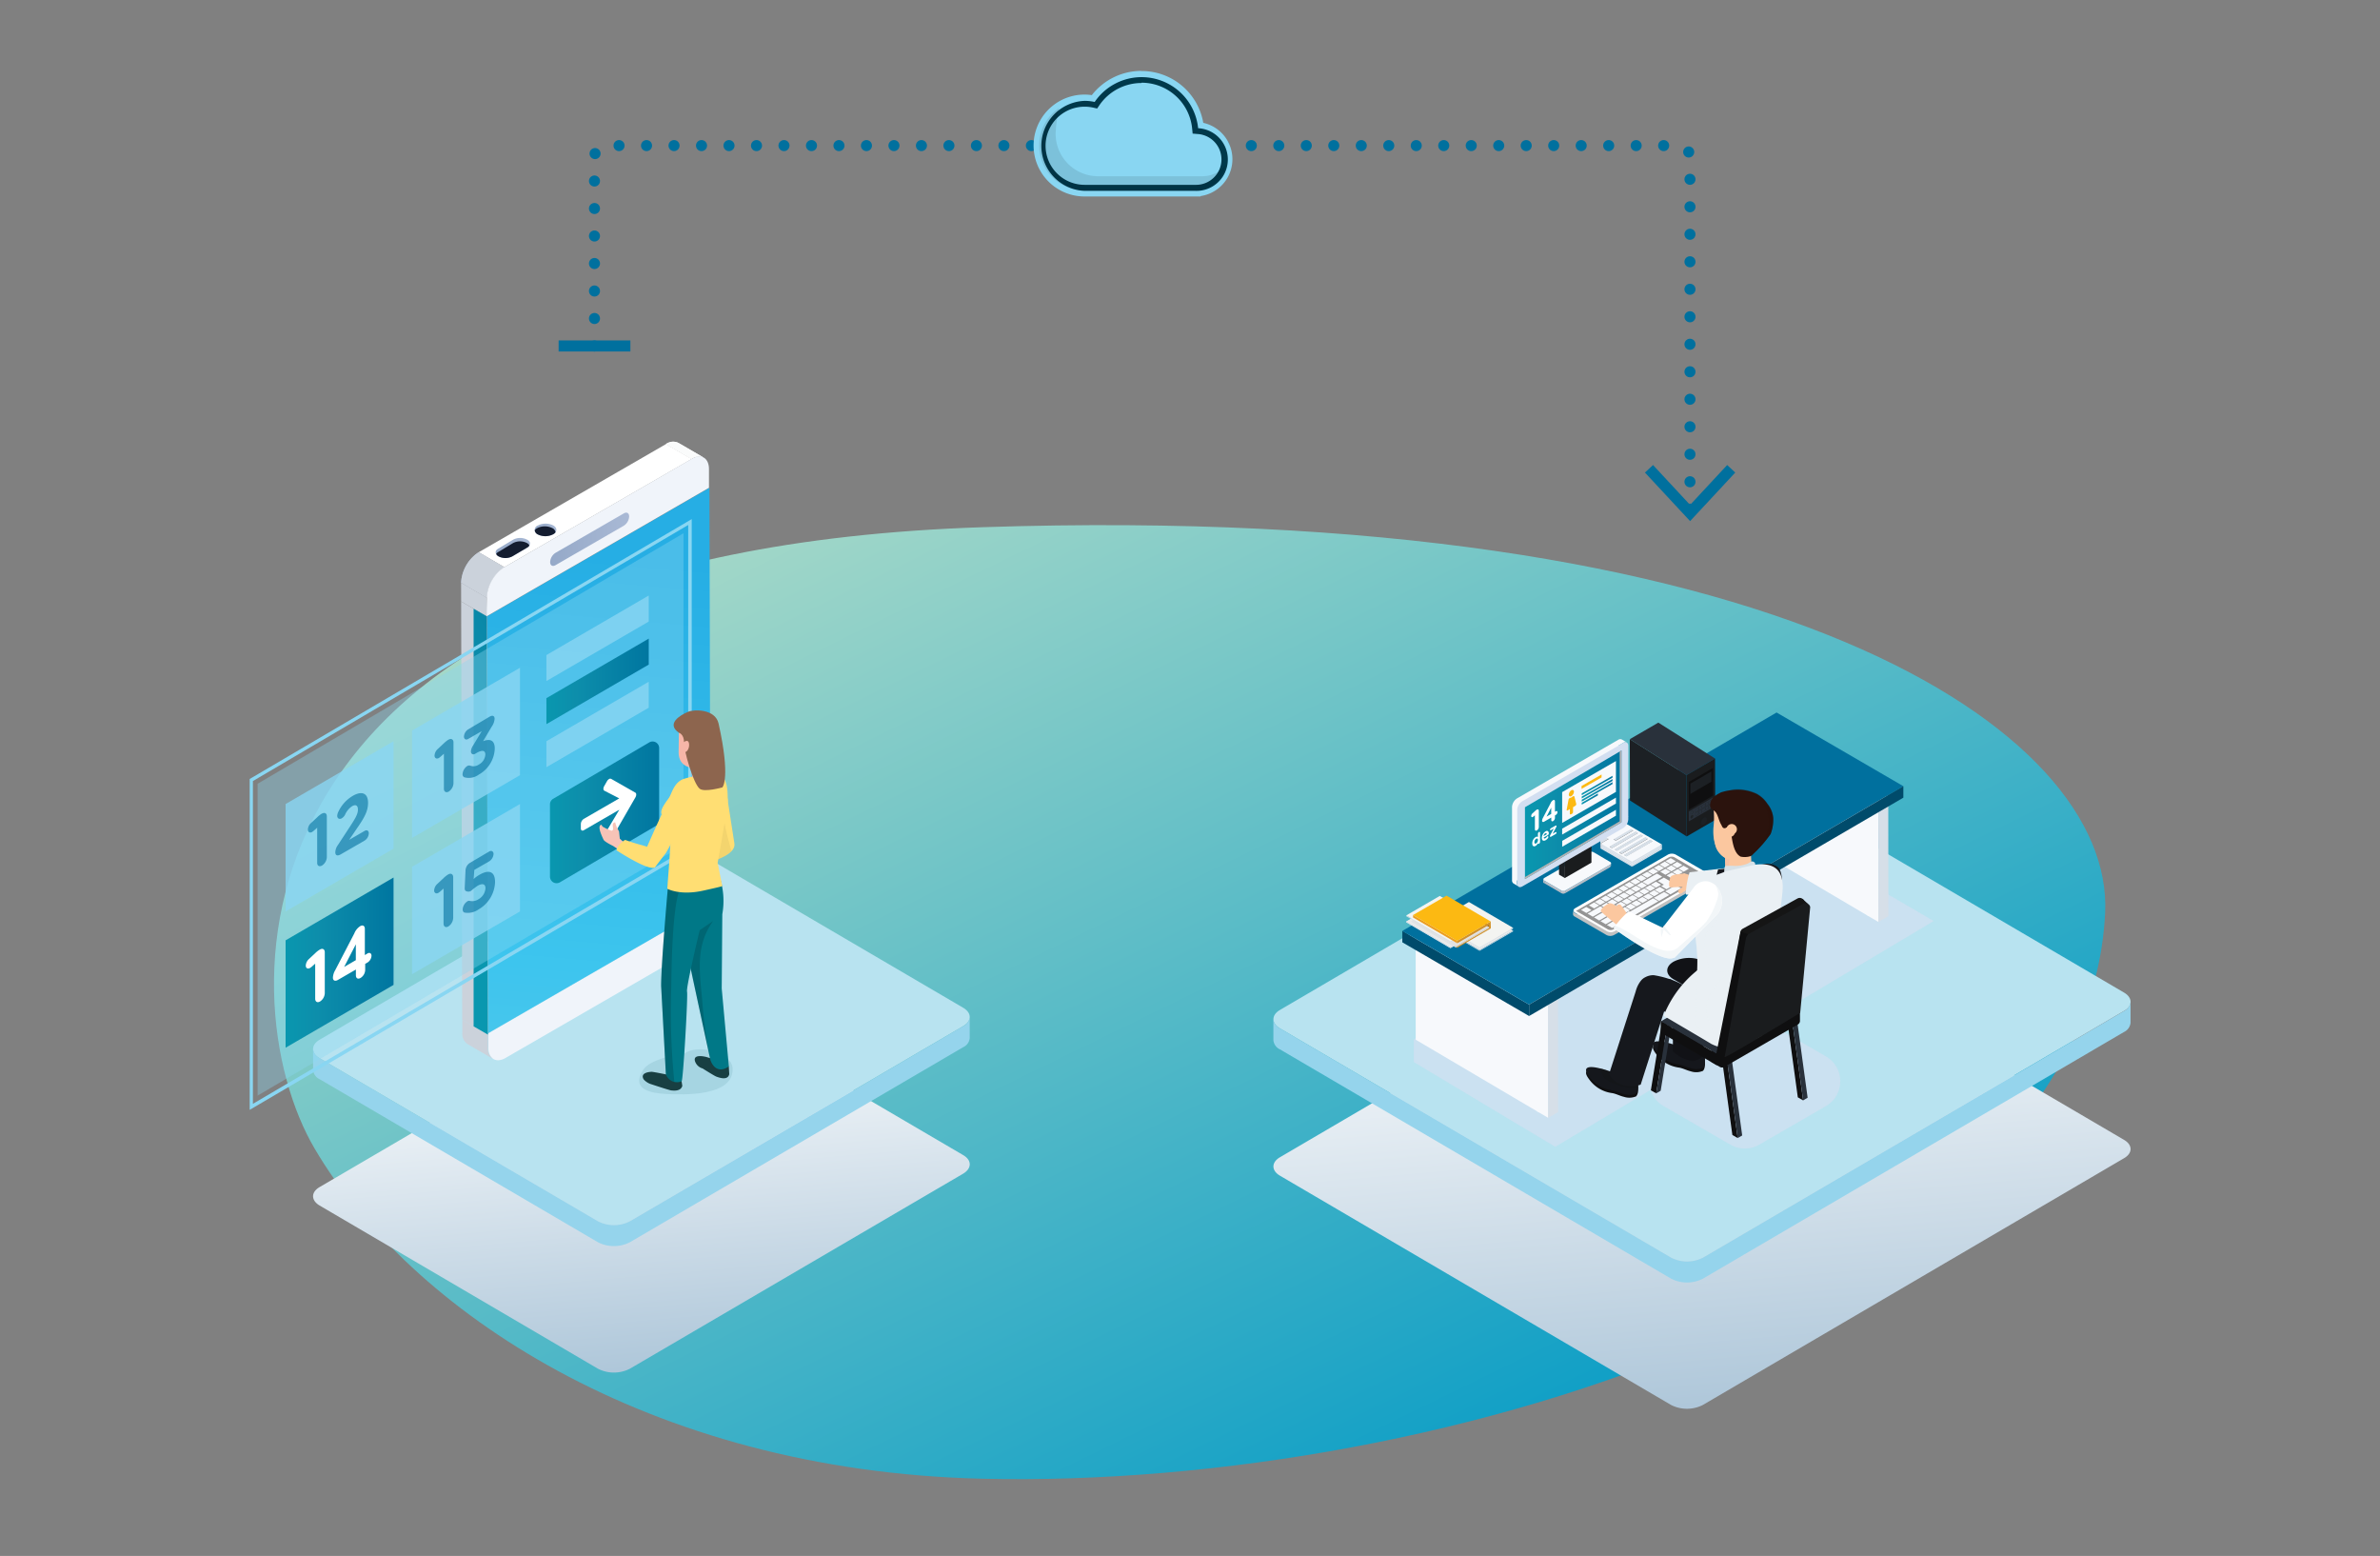 <svg xmlns="http://www.w3.org/2000/svg" xmlns:xlink="http://www.w3.org/1999/xlink" viewBox="0 0 407 266">
  <rect x="0" y="0" width="407" height="266" fill="#808080" stroke="none"/>
  <defs>
    <linearGradient id="linear-gradient" x1="-15142.48" y1="98.29" x2="-15135.08" y2="98.29" gradientTransform="matrix(-1, 0, 0, 1, -15056.23, 0)" gradientUnits="userSpaceOnUse">
      <stop offset="0.01" stop-color="#e3e7f0"/>
      <stop offset="1" stop-color="#b3c1d9"/>
    </linearGradient>
    <linearGradient id="linear-gradient-2" x1="92.49" y1="-52.46" x2="190.62" y2="140.14" gradientTransform="matrix(0.96, 0, 0, 0.92, 66.57, 122.71)" gradientUnits="userSpaceOnUse">
      <stop offset="0" stop-color="#a4d8c8"/>
      <stop offset="0.98" stop-color="#12a0c6"/>
    </linearGradient>
    <linearGradient id="linear-gradient-3" x1="287.75" y1="159.89" x2="295.22" y2="245.78" gradientUnits="userSpaceOnUse">
      <stop offset="0" stop-color="#fff"/>
      <stop offset="1" stop-color="#a9c3d7"/>
    </linearGradient>
    <clipPath id="clip-path">
      <path id="SVGID" d="M271.2,140.37l-.82-.48a.74.74,0,0,1,.3.65,2.21,2.21,0,0,1-1,1.74l.82.48a2.22,2.22,0,0,0,1-1.75A.69.69,0,0,0,271.2,140.37Z" style="fill: none"/>
    </clipPath>
    <clipPath id="clip-path-2">
      <path id="SVGID-2" data-name="SVGID" d="M269,142.35l.82.48a.71.71,0,0,0,.72-.07l-.82-.48A.71.71,0,0,1,269,142.35Z" style="fill: none"/>
    </clipPath>
    <clipPath id="clip-path-3">
      <path id="SVGID-3" data-name="SVGID" d="M271.79,138.9l-.82-.47a1.29,1.29,0,0,0-1.31.12l.82.48A1.3,1.3,0,0,1,271.79,138.9Z" style="fill: none"/>
    </clipPath>
    <clipPath id="clip-path-4">
      <path id="SVGID-4" data-name="SVGID" d="M270.48,139l-.82-.48a4.1,4.1,0,0,0-1.85,3.2l.82.48A4.1,4.1,0,0,1,270.48,139Z" style="fill: none"/>
    </clipPath>
    <clipPath id="clip-path-5">
      <path id="SVGID-5" data-name="SVGID" d="M275.5,148v-.45a.26.26,0,0,1-.16.23v.45A.26.26,0,0,0,275.5,148Z" style="fill: none"/>
    </clipPath>
    <clipPath id="clip-path-6">
      <path id="SVGID-6" data-name="SVGID" d="M263.93,150.32v.45a.29.29,0,0,0,.16.23v-.45A.31.31,0,0,1,263.93,150.32Z" style="fill: #b8bdc6"/>
    </clipPath>
    <clipPath id="clip-path-7">
      <path id="SVGID-7" data-name="SVGID" d="M266.94,152.21v.45a.83.83,0,0,0,.78,0v-.45A.83.83,0,0,1,266.94,152.21Z" style="fill: #b8bdc6"/>
    </clipPath>
    <linearGradient id="linear-gradient-4" x1="260.78" y1="139.29" x2="277.29" y2="139.29" gradientUnits="userSpaceOnUse">
      <stop offset="0" stop-color="#0997af"/>
      <stop offset="0.29" stop-color="#0d8eab"/>
      <stop offset="1" stop-color="#0076a0"/>
    </linearGradient>
    <linearGradient id="linear-gradient-5" x1="270.49" y1="134.29" x2="275.74" y2="134.29" xlink:href="#linear-gradient-4"/>
    <linearGradient id="linear-gradient-6" x1="270.49" y1="134.85" x2="275.74" y2="134.85" xlink:href="#linear-gradient-4"/>
    <linearGradient id="linear-gradient-7" x1="270.49" y1="135.38" x2="275.74" y2="135.38" xlink:href="#linear-gradient-4"/>
    <linearGradient id="linear-gradient-8" x1="270.49" y1="136.61" x2="273.25" y2="136.61" xlink:href="#linear-gradient-4"/>
    <linearGradient id="linear-gradient-9" x1="107.17" y1="172.87" x2="112.85" y2="238.15" xlink:href="#linear-gradient-3"/>
    <clipPath id="clip-path-8">
      <path id="SVGID-8" data-name="SVGID" d="M116,75.71l4.39,2.55a2.14,2.14,0,0,0-2.15.21l-4.39-2.55A2.12,2.12,0,0,1,116,75.71Z" style="fill: #fafbfb"/>
    </clipPath>
    <clipPath id="clip-path-9">
      <path id="SVGID-9" data-name="SVGID" d="M83.24,102.18l-4.39-2.56a6.64,6.64,0,0,1,3-5.21L86.25,97A6.66,6.66,0,0,0,83.24,102.18Z" style="fill: url(#linear-gradient)"/>
    </clipPath>
    <linearGradient id="linear-gradient-11" x1="-15153.04" y1="194.44" x2="-15161.63" y2="95.11" gradientTransform="matrix(-1, 0, 0, 1, -15056.23, 0)" gradientUnits="userSpaceOnUse">
      <stop offset="0" stop-color="#52c7ea"/>
      <stop offset="0.29" stop-color="#3dc5ee"/>
      <stop offset="1" stop-color="#26aee4"/>
    </linearGradient>
    <linearGradient id="linear-gradient-12" x1="-15151.33" y1="90.61" x2="-15147.67" y2="90.61" gradientTransform="matrix(-1, 0, 0, 1, -15056.23, 0)" gradientUnits="userSpaceOnUse">
      <stop offset="0" stop-color="#a9b9d5"/>
      <stop offset="1" stop-color="#95a9c8"/>
    </linearGradient>
    <linearGradient id="linear-gradient-13" x1="-15146.87" y1="93.66" x2="-15140.99" y2="93.66" xlink:href="#linear-gradient-12"/>
    <linearGradient id="linear-gradient-14" x1="-15163.81" y1="92.2" x2="-15150.31" y2="92.2" xlink:href="#linear-gradient-12"/>
    <linearGradient id="linear-gradient-15" x1="-15136.74" y1="141.47" x2="-15173.58" y2="119.92" gradientTransform="matrix(-1, 0, 0, 1, -15056.23, 0)" xlink:href="#linear-gradient-4"/>
    <linearGradient id="linear-gradient-16" x1="48.84" y1="164.57" x2="67.3" y2="164.57" xlink:href="#linear-gradient-4"/>
    <linearGradient id="linear-gradient-17" x1="93.44" y1="116.49" x2="110.94" y2="116.49" xlink:href="#linear-gradient-4"/>
    <linearGradient id="linear-gradient-18" x1="94.05" y1="138.87" x2="112.72" y2="138.87" xlink:href="#linear-gradient-4"/>
  </defs>
  <title>isohero-nagenda</title>
  <g style="isolation: isolate">
    <g id="arte">
      <g>
        <path d="M167.88,252.8C110.65,251.44,70,223.9,53.82,196.39,38.59,170.55,37.38,94.44,168.06,90.13,303.91,85.64,361.42,125,360,156,357,219.4,248.15,254.72,167.88,252.8Z" style="fill: url(#linear-gradient-2)"/>
        <g>
          <line x1="101.66" y1="59.15" x2="101.66" y2="59.15" style="fill: none;stroke: #00709e;stroke-linecap: round;stroke-linejoin: round;stroke-width: 1.888px"/>
          <path d="M101.66,54.45V26.89a2,2,0,0,1,2-2H287a2,2,0,0,1,2,2v57.8" style="fill: none;stroke: #00709e;stroke-linecap: round;stroke-linejoin: round;stroke-width: 1.888px;stroke-dasharray: 0,4.701"/>
          <line x1="289.02" y1="87.04" x2="289.02" y2="87.04" style="fill: none;stroke: #00709e;stroke-linecap: round;stroke-linejoin: round;stroke-width: 1.888px"/>
          <rect x="95.53" y="58.2" width="12.27" height="1.89" style="fill: #00709e"/>
          <polygon points="281.3 80.79 282.68 79.5 289.02 86.32 295.36 79.5 296.74 80.79 289.02 89.09 281.3 80.79" style="fill: #00709e"/>
        </g>
        <g>
          <g>
            <path d="M185.48,33.07a8.2,8.2,0,1,1,0-16.4,8,8,0,0,1,1.47.13,10.23,10.23,0,0,1,18.38,4.6,5.87,5.87,0,0,1-.51,11.66H185.48Z" style="fill: #89d6f2"/>
            <path d="M195.2,13.12a9.71,9.71,0,0,1,9.67,8.73,5.36,5.36,0,0,1-.45,10.71H185.48a7.7,7.7,0,0,1,0-15.39,8,8,0,0,1,1.7.19,9.7,9.7,0,0,1,8-4.24m0-1a10.75,10.75,0,0,0-8.47,4.14,8.71,8.71,0,1,0-1.25,17.33h19.85v-.07A6.37,6.37,0,0,0,205.77,21a10.69,10.69,0,0,0-10.57-8.86Z" style="fill: #89d6f2"/>
            <path d="M195.2,14.14A8.69,8.69,0,0,1,203.87,22l.08.84.84.07a4.35,4.35,0,0,1-.4,8.69h-.06l-1,0v0H185.48a6.68,6.68,0,1,1,0-13.36,6.62,6.62,0,0,1,1.47.16l.67.15.39-.57a8.73,8.73,0,0,1,7.19-3.79m0-1a9.7,9.7,0,0,0-8,4.24,8,8,0,0,0-1.7-.19,7.7,7.7,0,0,0,0,15.39h18.94a5.36,5.36,0,0,0,.45-10.71,9.71,9.71,0,0,0-9.67-8.73Z" style="fill: #00394b"/>
          </g>
          <g style="opacity: 0.1">
            <path d="M205.63,30.13H187.78a7.26,7.26,0,0,1-7.26-7.25,23.89,23.89,0,0,1,.6-4.42,7.7,7.7,0,0,0,4.26,14.1h18.94a5.37,5.37,0,0,0,5.26-4.32A5.07,5.07,0,0,1,205.63,30.13Z"/>
          </g>
        </g>
        <g>
          <g>
            <g style="mix-blend-mode: multiply">
              <path d="M363.21,194.86l-66.87-39.19a6,6,0,0,0-5.45,0l-72,42.17c-1.5.87-1.49,2.29,0,3.16l66.87,39.19a6,6,0,0,0,5.45,0l72-42.17C364.73,197.15,364.72,195.73,363.21,194.86Z" style="fill: url(#linear-gradient-3)"/>
            </g>
            <g style="isolation: isolate">
              <path d="M363.21,169.68l-66.87-39.19a6,6,0,0,0-5.45,0l-72,42.17c-1.5.87-1.49,2.29,0,3.16L285.77,215a6,6,0,0,0,5.45,0l72-42.17C364.73,172,364.72,170.55,363.21,169.68Z" style="fill: #b8e3f0"/>
              <path d="M363.23,172.84l-72,42.17a6,6,0,0,1-5.45,0L218.9,175.82a1.94,1.94,0,0,1-1.14-1.59v3.59a1.93,1.93,0,0,0,1.14,1.59l66.87,39.19a6,6,0,0,0,5.45,0l72-42.17a1.94,1.94,0,0,0,1.12-1.57v-3.59A2,2,0,0,1,363.23,172.84Z" style="fill: #95d4ec"/>
            </g>
          </g>
          <g>
            <g style="opacity: 0.7;mix-blend-mode: multiply">
              <polygon points="241.77 177.75 241.77 181.57 265.96 196.06 330.68 157.46 295.63 137 241.77 177.75" style="fill: #d3dff1"/>
              <path d="M312.27,189.09l-11.44,6.61a4.94,4.94,0,0,1-4.91,0l-11.44-6.61a4.91,4.91,0,0,1,0-8.51L295.92,174a4.94,4.94,0,0,1,4.91,0l11.44,6.61A4.91,4.91,0,0,1,312.27,189.09Z" style="fill: #d3dff1"/>
            </g>
            <g>
              <g>
                <g>
                  <g style="isolation: isolate">
                    <polygon points="264.75 191.1 262.89 190.02 262.87 166.37 264.73 167.44 264.75 191.1" style="fill: #f7f9fc"/>
                    <polygon points="264.73 167.44 262.87 166.37 264.57 165.38 266.43 166.46 264.73 167.44" style="fill: #1a1c1e"/>
                    <polygon points="266.43 166.46 266.45 190.12 264.75 191.1 264.73 167.44 266.43 166.46" style="fill: #d6dfe8"/>
                  </g>
                  <g style="isolation: isolate">
                    <polygon points="263.05 190.11 242.1 177.75 242.09 159.17 263.05 169.19 263.05 190.11" style="fill: #f7f9fc"/>
                    <polygon points="243.94 160.25 242.09 159.17 243.79 158.19 245.65 159.26 243.94 160.25" style="fill: #1a1c1e"/>
                  </g>
                </g>
                <g>
                  <g style="isolation: isolate">
                    <polygon points="319.35 136.04 319.37 156.54 321.23 157.62 321.21 136.04 319.35 136.04" style="fill: #f7f9fc"/>
                    <polygon points="321.21 136.04 321.23 157.62 322.93 156.63 322.91 136.04 321.21 136.04" style="fill: #d6dfe8"/>
                  </g>
                  <g style="isolation: isolate">
                    <polygon points="298.58 136.04 298.58 144.26 319.53 156.63 319.53 136.04 298.58 136.04" style="fill: #f7f9fc"/>
                  </g>
                </g>
                <g style="isolation: isolate">
                  <polygon points="261.49 173.7 239.81 161.1 239.81 159.15 261.49 171.75 261.49 173.7" style="fill: #004b6b"/>
                  <polygon points="261.49 171.75 239.81 159.15 303.81 121.81 325.49 134.41 261.49 171.75" style="fill: #00709e"/>
                  <polygon points="325.49 134.41 325.49 136.37 261.49 173.7 261.49 171.75 325.49 134.41" style="fill: #004b6b"/>
                </g>
              </g>
              <g>
                <g style="isolation: isolate">
                  <polygon points="278.92 142.26 278.92 142.53 279.32 142.77 279.32 142.49 278.92 142.26" style="fill: #90908f"/>
                  <polygon points="279.73 142.73 279.73 143 280.13 143.24 280.13 142.96 279.73 142.73" style="fill: #90908f"/>
                  <polygon points="280.57 143.22 280.57 143.49 280.98 143.73 280.98 143.46 280.57 143.22" style="fill: #90908f"/>
                  <polygon points="281.38 143.69 281.38 143.96 281.79 144.2 281.79 143.93 281.38 143.69" style="fill: #90908f"/>
                  <polygon points="273.71 143.15 273.71 143.42 275.12 144.24 275.12 143.97 273.71 143.15" style="fill: #90908f"/>
                  <polygon points="275.89 144 275.9 144.28 278.92 142.53 278.92 142.26 275.89 144" style="fill: #90908f"/>
                  <polygon points="275.89 144 275.9 144.28 276.3 144.51 276.3 144.24 275.89 144" style="fill: #727173"/>
                  <polygon points="276.3 144.24 276.3 144.51 279.32 142.77 279.32 142.49 276.3 144.24" style="fill: #727273"/>
                  <polygon points="275.89 144 276.3 144.24 279.32 142.49 278.92 142.26 275.89 144" style="fill: #d6dfe8"/>
                  <polygon points="282.19 144.16 282.19 144.43 282.6 144.67 282.6 144.4 282.19 144.16" style="fill: #90908f"/>
                  <polygon points="273.71 143.15 273.7 144.78 275.12 143.97 273.71 143.15" style="fill: #d6dfe8"/>
                  <polygon points="273.7 144.78 273.7 145.06 275.12 144.24 275.12 143.97 273.7 144.78" style="fill: #727273"/>
                  <polygon points="275.25 145.31 275.25 145.58 279.73 143 279.73 142.73 275.25 145.31" style="fill: #90908f"/>
                  <polygon points="275.66 145.54 275.66 145.82 280.13 143.24 280.13 142.96 275.66 145.54" style="fill: #727273"/>
                  <polygon points="275.25 145.31 275.25 145.58 275.66 145.82 275.66 145.54 275.25 145.31" style="fill: #727173"/>
                  <polygon points="276.1 145.8 276.1 146.07 280.57 143.49 280.57 143.22 276.1 145.8" style="fill: #90908f"/>
                  <polygon points="276.51 146.04 276.51 146.31 280.98 143.73 280.98 143.46 276.51 146.04" style="fill: #727273"/>
                  <polygon points="276.1 145.8 276.1 146.07 276.51 146.31 276.51 146.04 276.1 145.8" style="fill: #727173"/>
                  <polygon points="276.1 145.8 276.51 146.04 280.98 143.46 280.57 143.22 276.1 145.8" style="fill: #d6dfe8"/>
                  <polygon points="276.91 146.27 276.91 146.54 281.38 143.96 281.38 143.69 276.91 146.27" style="fill: #90908f"/>
                  <polygon points="277.31 146.51 277.32 146.78 281.79 144.2 281.79 143.93 277.31 146.51" style="fill: #727273"/>
                  <polygon points="276.91 146.27 276.91 146.54 277.32 146.78 277.31 146.51 276.91 146.27" style="fill: #727173"/>
                  <polygon points="277.72 146.74 277.72 147.01 282.19 144.43 282.19 144.16 277.72 146.74" style="fill: #90908f"/>
                  <polygon points="277.72 146.74 277.72 147.01 278.12 147.25 278.12 146.98 277.72 146.74" style="fill: #727173"/>
                  <polygon points="278.12 146.98 278.12 147.25 282.6 144.67 282.6 144.4 278.12 146.98" style="fill: #727273"/>
                  <path d="M273.71,143.15l3.7-2.14L284.2,145l-5.12,3-5.38-3.13,1.42-.82Zm2.8,2.89,4.47-2.58-.41-.24-4.47,2.58.41.24Zm1.61.94,4.47-2.58-.4-.24-4.47,2.58.4.24Zm-2.46-1.43,4.47-2.59-.41-.23-4.47,2.58.41.24Zm1.65,1,4.48-2.58-.41-.24-4.47,2.58.4.24Zm1.61-4.25-3,1.74.4.24,3-1.75-.4-.23Z" style="fill: #f7f9fc"/>
                  <polygon points="275.25 145.31 275.66 145.54 280.13 142.96 279.73 142.73 275.25 145.31" style="fill: #d6dfe8"/>
                  <polygon points="276.91 146.27 277.31 146.51 281.79 143.93 281.38 143.69 276.91 146.27" style="fill: #d6dfe8"/>
                  <polygon points="277.72 146.74 278.12 146.98 282.6 144.4 282.19 144.16 277.72 146.74" style="fill: #d6dfe8"/>
                  <polygon points="273.7 144.78 273.7 145.06 279.08 148.18 279.08 147.91 273.7 144.78" style="fill: #d6dfe8"/>
                  <polygon points="279.08 147.91 279.08 148.18 284.2 145.22 284.2 144.95 279.08 147.91" style="fill: #d6dfe8"/>
                </g>
                <g style="isolation: isolate">
                  <polygon points="278.92 141.97 278.92 142.24 279.32 142.48 279.32 142.2 278.92 141.97" style="fill: #90908f"/>
                  <polygon points="279.73 142.44 279.73 142.71 280.13 142.95 280.13 142.67 279.73 142.44" style="fill: #90908f"/>
                  <polygon points="280.57 142.93 280.57 143.2 280.98 143.44 280.98 143.17 280.57 142.93" style="fill: #90908f"/>
                  <polygon points="281.38 143.4 281.38 143.67 281.79 143.91 281.79 143.64 281.38 143.4" style="fill: #90908f"/>
                  <polygon points="273.71 142.86 273.71 143.13 275.12 143.95 275.12 143.68 273.71 142.86" style="fill: #90908f"/>
                  <polygon points="275.89 143.71 275.9 143.99 278.92 142.24 278.92 141.97 275.89 143.71" style="fill: #90908f"/>
                  <polygon points="275.89 143.71 275.9 143.99 276.3 144.22 276.3 143.95 275.89 143.71" style="fill: #727173"/>
                  <polygon points="276.3 143.95 276.3 144.22 279.32 142.48 279.32 142.2 276.3 143.95" style="fill: #727273"/>
                  <polygon points="275.89 143.71 276.3 143.95 279.32 142.2 278.92 141.97 275.89 143.71" style="fill: #d6dfe8"/>
                  <polygon points="282.19 143.87 282.19 144.14 282.6 144.38 282.6 144.1 282.19 143.87" style="fill: #90908f"/>
                  <polygon points="273.71 142.86 273.7 144.49 275.12 143.68 273.71 142.86" style="fill: #d6dfe8"/>
                  <polygon points="273.7 144.49 273.7 144.77 275.12 143.95 275.12 143.68 273.7 144.49" style="fill: #727273"/>
                  <polygon points="275.25 145.02 275.25 145.29 279.73 142.71 279.73 142.44 275.25 145.02" style="fill: #90908f"/>
                  <polygon points="275.66 145.26 275.66 145.53 280.13 142.95 280.13 142.67 275.66 145.26" style="fill: #727273"/>
                  <polygon points="275.25 145.02 275.25 145.29 275.66 145.53 275.66 145.26 275.25 145.02" style="fill: #727173"/>
                  <polygon points="276.1 145.51 276.1 145.79 280.57 143.2 280.57 142.93 276.1 145.51" style="fill: #90908f"/>
                  <polygon points="276.51 145.75 276.51 146.02 280.98 143.44 280.98 143.17 276.51 145.75" style="fill: #727273"/>
                  <polygon points="276.1 145.51 276.1 145.79 276.51 146.02 276.51 145.75 276.1 145.51" style="fill: #727173"/>
                  <polygon points="276.1 145.51 276.51 145.75 280.98 143.17 280.57 142.93 276.1 145.51" style="fill: #d6dfe8"/>
                  <polygon points="276.91 145.98 276.91 146.25 281.38 143.67 281.38 143.4 276.91 145.98" style="fill: #90908f"/>
                  <polygon points="277.31 146.22 277.32 146.49 281.79 143.91 281.79 143.64 277.31 146.22" style="fill: #727273"/>
                  <polygon points="276.91 145.98 276.91 146.25 277.32 146.49 277.31 146.22 276.91 145.98" style="fill: #727173"/>
                  <polygon points="277.72 146.45 277.72 146.72 282.19 144.14 282.19 143.87 277.72 146.45" style="fill: #90908f"/>
                  <polygon points="277.72 146.45 277.72 146.72 278.12 146.96 278.12 146.69 277.72 146.45" style="fill: #727173"/>
                  <polygon points="278.12 146.69 278.12 146.96 282.6 144.38 282.6 144.1 278.12 146.69" style="fill: #727273"/>
                  <path d="M273.71,142.86l3.7-2.14,6.79,3.94-5.12,3-5.38-3.13,1.42-.81Zm2.8,2.89,4.47-2.58-.41-.24-4.47,2.58.41.24Zm1.61.94,4.47-2.58-.4-.24-4.47,2.58.4.24Zm-2.46-1.43,4.47-2.59-.41-.23L275.25,145l.41.24Zm1.65,1,4.48-2.58-.41-.24L276.91,146l.4.24Zm1.61-4.25-3,1.74.4.24,3-1.75-.4-.23Z" style="fill: #f7f9fc"/>
                  <polygon points="275.25 145.02 275.66 145.26 280.13 142.67 279.73 142.44 275.25 145.02" style="fill: #d6dfe8"/>
                  <polygon points="276.91 145.98 277.31 146.22 281.79 143.64 281.38 143.4 276.91 145.98" style="fill: #d6dfe8"/>
                  <polygon points="277.72 146.45 278.12 146.69 282.6 144.1 282.19 143.87 277.72 146.45" style="fill: #d6dfe8"/>
                  <polygon points="273.7 144.49 273.7 144.77 279.08 147.89 279.08 147.62 273.7 144.49" style="fill: #d6dfe8"/>
                  <polygon points="279.08 147.62 279.08 147.89 284.2 144.94 284.2 144.66 279.08 147.62" style="fill: #d6dfe8"/>
                </g>
                <g style="isolation: isolate">
                  <polygon points="278.92 141.68 278.92 141.95 279.32 142.19 279.32 141.91 278.92 141.68" style="fill: #90908f"/>
                  <polygon points="279.73 142.15 279.73 142.42 280.13 142.66 280.13 142.38 279.73 142.15" style="fill: #90908f"/>
                  <polygon points="280.57 142.64 280.57 142.91 280.98 143.15 280.98 142.88 280.57 142.64" style="fill: #90908f"/>
                  <polygon points="281.38 143.11 281.38 143.38 281.79 143.62 281.79 143.35 281.38 143.11" style="fill: #90908f"/>
                  <polygon points="273.71 142.57 273.71 142.84 275.12 143.66 275.12 143.39 273.71 142.57" style="fill: #90908f"/>
                  <polygon points="275.89 143.42 275.9 143.7 278.92 141.95 278.92 141.68 275.89 143.42" style="fill: #90908f"/>
                  <polygon points="275.89 143.42 275.9 143.7 276.3 143.93 276.3 143.66 275.89 143.42" style="fill: #727173"/>
                  <polygon points="276.3 143.66 276.3 143.93 279.32 142.19 279.32 141.91 276.3 143.66" style="fill: #727273"/>
                  <polygon points="275.89 143.42 276.3 143.66 279.32 141.91 278.92 141.68 275.89 143.42" style="fill: #d6dfe8"/>
                  <polygon points="282.19 143.58 282.19 143.85 282.6 144.09 282.6 143.82 282.19 143.58" style="fill: #90908f"/>
                  <polygon points="273.71 142.57 273.7 144.2 275.12 143.39 273.71 142.57" style="fill: #d6dfe8"/>
                  <polygon points="273.7 144.2 273.7 144.48 275.12 143.66 275.12 143.39 273.7 144.2" style="fill: #727273"/>
                  <polygon points="275.25 144.73 275.25 145 279.73 142.42 279.73 142.15 275.25 144.73" style="fill: #90908f"/>
                  <polygon points="275.66 144.97 275.66 145.24 280.13 142.66 280.13 142.38 275.66 144.97" style="fill: #727273"/>
                  <polygon points="275.25 144.73 275.25 145 275.66 145.24 275.66 144.97 275.25 144.73" style="fill: #727173"/>
                  <polygon points="276.1 145.22 276.1 145.5 280.57 142.91 280.57 142.64 276.1 145.22" style="fill: #90908f"/>
                  <polygon points="276.51 145.46 276.51 145.73 280.98 143.15 280.98 142.88 276.51 145.46" style="fill: #727273"/>
                  <polygon points="276.1 145.22 276.1 145.5 276.51 145.73 276.51 145.46 276.1 145.22" style="fill: #727173"/>
                  <polygon points="276.1 145.22 276.51 145.46 280.98 142.88 280.57 142.64 276.1 145.22" style="fill: #d6dfe8"/>
                  <polygon points="276.91 145.69 276.91 145.97 281.38 143.38 281.38 143.11 276.91 145.69" style="fill: #90908f"/>
                  <polygon points="277.31 145.93 277.32 146.2 281.79 143.62 281.79 143.35 277.31 145.93" style="fill: #727273"/>
                  <polygon points="276.91 145.69 276.91 145.97 277.32 146.2 277.31 145.93 276.91 145.69" style="fill: #727173"/>
                  <polygon points="277.72 146.16 277.72 146.43 282.19 143.85 282.19 143.58 277.72 146.16" style="fill: #90908f"/>
                  <polygon points="277.72 146.16 277.72 146.43 278.12 146.67 278.12 146.4 277.72 146.16" style="fill: #727173"/>
                  <polygon points="278.12 146.4 278.12 146.67 282.6 144.09 282.6 143.82 278.12 146.4" style="fill: #727273"/>
                  <path d="M273.71,142.57l3.7-2.14,6.79,3.94-5.12,3-5.38-3.13,1.42-.81Zm2.8,2.89,4.47-2.58-.41-.24-4.47,2.58.41.24Zm1.61.94,4.47-2.58-.4-.24-4.47,2.58.4.24ZM275.66,145l4.47-2.59-.41-.23-4.47,2.58.41.24Zm1.65,1,4.48-2.58-.41-.24-4.47,2.58.4.24Zm1.61-4.25-3,1.74.4.24,3-1.75-.4-.23Z" style="fill: #f7f9fc"/>
                  <polygon points="275.25 144.73 275.66 144.97 280.13 142.38 279.73 142.15 275.25 144.73" style="fill: #d6dfe8"/>
                  <polygon points="276.91 145.69 277.31 145.93 281.79 143.35 281.38 143.11 276.91 145.69" style="fill: #d6dfe8"/>
                  <polygon points="277.72 146.16 278.12 146.4 282.6 143.82 282.19 143.58 277.72 146.16" style="fill: #d6dfe8"/>
                  <polygon points="273.7 144.2 273.7 144.48 279.08 147.6 279.08 147.33 273.7 144.2" style="fill: #d6dfe8"/>
                  <polygon points="279.08 147.33 279.08 147.6 284.2 144.65 284.2 144.37 279.08 147.33" style="fill: #d6dfe8"/>
                </g>
              </g>
              <g>
                <path d="M292.25,149.65a.47.47,0,0,1-.27.38l-.48.27v-.6l-.95-.56-.94.55.53.31.41-.24.42.25-.41.23-.95-.55v0l-.46-.27a1.61,1.61,0,0,0-.16-.38l.3-.18v-.62l-1-.55-.22.12v-.25l-.95-.55-.22.12v-.24l-.95-.56-.94.54v.15l-.13-.07-.94.54v.15l-.13-.08-.94.54v.15l-.13-.07-.93.54v.15l-.13-.08-.94.55v.15l-.13-.08-.94.54v.15l-.13-.07-.93.54v.15l-.13-.08-.94.54v.15l-.13-.07-.94.54V152l-.13-.07-.94.54v.15l-.12-.08-.94.54v.15l-.13-.07-.94.54v.15l-.13-.08-.94.54h0v.16l-.13-.08-.93.54v.56l-.48-.28-.94.54v.57l-.45-.26a.5.5,0,0,1-.27-.38v.62a.46.46,0,0,0,.26.38l5.46,3.17a1.42,1.42,0,0,0,1.3,0l15.9-9.18a.47.47,0,0,0,.27-.38Z" style="fill: #c1c1c1"/>
                <g>
                  <path d="M292,149.27l-5.45-3.17a1.44,1.44,0,0,0-1.31,0l-15.89,9.18c-.36.21-.37.55,0,.76l5.45,3.17a1.44,1.44,0,0,0,1.31,0L292,150A.4.4,0,0,0,292,149.27Z" style="fill: #fff"/>
                  <path d="M275.43,159a1,1,0,0,0,.45-.1l15.89-9.18,0,0,0,0-5.45-3.17a1.06,1.06,0,0,0-.9,0l-15.9,9.18,0,0,0,0,5.45,3.17A1,1,0,0,0,275.43,159Z" style="fill: #4d4e4e;opacity: 0.6;mix-blend-mode: multiply"/>
                  <g>
                    <polygon points="285.7 146.71 286.6 147.24 285.71 147.75 284.81 147.22 285.7 146.71" style="fill: #f7f9fc"/>
                    <polygon points="284.69 147.29 285.59 147.82 284.71 148.33 283.81 147.81 284.69 147.29" style="fill: #f7f9fc"/>
                    <polygon points="283.68 147.88 284.58 148.4 283.7 148.91 282.8 148.39 283.68 147.88" style="fill: #f7f9fc"/>
                    <polygon points="285.79 147.94 286.69 148.46 285.81 148.97 284.91 148.45 285.79 147.94" style="fill: #f7f9fc"/>
                    <polygon points="287.9 148 288.81 148.52 287.92 149.03 287.02 148.51 287.9 148" style="fill: #f7f9fc"/>
                    <polygon points="282.67 148.46 283.58 148.98 282.69 149.49 281.79 148.97 282.67 148.46" style="fill: #f7f9fc"/>
                    <polygon points="286.9 148.58 287.8 149.1 286.91 149.61 286.01 149.09 286.9 148.58" style="fill: #f7f9fc"/>
                    <polygon points="281.67 149.04 282.57 149.56 281.68 150.07 280.78 149.55 281.67 149.04" style="fill: #f7f9fc"/>
                    <polygon points="285.89 149.16 286.79 149.68 285.9 150.19 285 149.67 285.89 149.16" style="fill: #f7f9fc"/>
                    <polygon points="280.66 149.62 281.56 150.15 280.68 150.66 279.77 150.13 280.66 149.62" style="fill: #f7f9fc"/>
                    <polygon points="283.35 149.35 284.25 149.87 281.78 151.3 280.88 150.78 283.35 149.35" style="fill: #f7f9fc"/>
                    <polygon points="278.64 150.78 279.55 151.31 278.66 151.82 277.76 151.3 278.64 150.78" style="fill: #f7f9fc"/>
                    <polygon points="280.76 150.84 281.66 151.37 280.77 151.88 279.87 151.36 280.76 150.84" style="fill: #f7f9fc"/>
                    <polygon points="284.53 150.04 285.58 150.64 286.18 150.99 286.48 151.17 284.98 152.03 284.08 151.5 284.54 151.24 283.5 150.63 284.53 150.04" style="fill: #f7f9fc"/>
                    <polygon points="277.64 151.37 278.54 151.89 277.65 152.4 276.75 151.88 277.64 151.37" style="fill: #f7f9fc"/>
                    <polygon points="279.75 151.43 280.65 151.95 279.76 152.46 278.86 151.94 279.75 151.43" style="fill: #f7f9fc"/>
                    <polygon points="281.18 151.88 282.08 152.4 281.2 152.91 280.3 152.39 281.18 151.88" style="fill: #f7f9fc"/>
                    <polygon points="276.63 151.95 277.53 152.47 276.65 152.98 275.74 152.46 276.63 151.95" style="fill: #f7f9fc"/>
                    <polygon points="278.74 152.01 279.64 152.53 278.76 153.04 277.86 152.52 278.74 152.01" style="fill: #f7f9fc"/>
                    <polygon points="280.19 152.45 281.08 152.98 280.2 153.49 279.3 152.97 280.19 152.45" style="fill: #f7f9fc"/>
                    <polygon points="275.62 152.53 276.52 153.05 275.64 153.57 274.74 153.04 275.62 152.53" style="fill: #f7f9fc"/>
                    <polygon points="277.73 152.59 278.63 153.11 277.75 153.63 276.85 153.1 277.73 152.59" style="fill: #f7f9fc"/>
                    <polygon points="284.57 152.49 285.46 153.01 283.71 154.03 282.81 153.5 284.57 152.49" style="fill: #f7f9fc"/>
                    <polygon points="279.19 153.03 280.09 153.55 279.2 154.06 278.3 153.54 279.19 153.03" style="fill: #f7f9fc"/>
                    <polygon points="274.61 153.11 275.52 153.64 274.63 154.15 273.73 153.62 274.61 153.11" style="fill: #f7f9fc"/>
                    <polygon points="276.73 153.17 277.63 153.69 276.74 154.21 275.84 153.68 276.73 153.17" style="fill: #f7f9fc"/>
                    <polygon points="278.19 153.6 279.09 154.13 278.21 154.64 277.31 154.11 278.19 153.6" style="fill: #f7f9fc"/>
                    <polygon points="273.61 153.69 274.51 154.22 273.62 154.73 272.72 154.2 273.61 153.69" style="fill: #f7f9fc"/>
                    <polygon points="275.72 153.75 276.62 154.28 275.73 154.79 274.83 154.26 275.72 153.75" style="fill: #f7f9fc"/>
                    <polygon points="277.2 154.18 278.1 154.7 277.21 155.21 276.31 154.69 277.2 154.18" style="fill: #f7f9fc"/>
                    <polygon points="272.6 154.28 273.5 154.8 272.62 155.31 271.71 154.79 272.6 154.28" style="fill: #f7f9fc"/>
                    <polygon points="274.71 154.34 275.61 154.86 274.73 155.37 273.83 154.85 274.71 154.34" style="fill: #f7f9fc"/>
                    <polygon points="276.2 154.75 277.1 155.28 276.22 155.79 275.32 155.26 276.2 154.75" style="fill: #f7f9fc"/>
                    <polygon points="271.26 155.05 272.16 155.57 271.28 156.08 270.37 155.56 271.26 155.05" style="fill: #f7f9fc"/>
                    <polygon points="275.2 155.33 276.11 155.85 275.22 156.36 274.32 155.84 275.2 155.33" style="fill: #f7f9fc"/>
                    <polygon points="282.7 153.57 283.6 154.09 279.27 156.59 278.37 156.06 282.7 153.57" style="fill: #f7f9fc"/>
                    <polygon points="273.66 154.94 274.56 155.47 272.38 156.72 271.48 156.2 273.66 154.94" style="fill: #f7f9fc"/>
                    <polygon points="274.21 155.91 275.11 156.43 273.48 157.37 272.58 156.84 274.21 155.91" style="fill: #f7f9fc"/>
                    <polygon points="278.23 156.14 279.13 156.67 277.64 157.53 276.74 157.01 278.23 156.14" style="fill: #f7f9fc"/>
                    <polygon points="276.55 157.11 277.45 157.64 275.7 158.65 274.79 158.13 276.55 157.11" style="fill: #f7f9fc"/>
                    <polygon points="286.8 147.35 287.7 147.88 286.82 148.39 285.92 147.87 286.8 147.35" style="fill: #f7f9fc"/>
                    <polygon points="284.79 148.52 285.69 149.04 284.8 149.55 283.9 149.03 284.79 148.52" style="fill: #f7f9fc"/>
                    <polygon points="289.99 149.34 290.89 149.87 290.01 150.38 289.11 149.85 289.99 149.34" style="fill: #f7f9fc"/>
                    <polygon points="288.99 149.92 289.11 149.99 289.89 150.44 289 150.96 288.1 150.43 288.19 150.38 288.99 149.92" style="fill: #f7f9fc"/>
                    <polygon points="288.01 149.34 288.13 149.41 288.92 149.87 288.03 150.38 287.13 149.85 287.22 149.8 288.01 149.34" style="fill: #f7f9fc"/>
                    <polygon points="279.65 150.2 280.55 150.73 279.67 151.24 278.77 150.71 279.65 150.2" style="fill: #f7f9fc"/>
                    <polygon points="288.01 150.48 288.92 151.01 288.03 151.52 287.13 150.99 288.01 150.48" style="fill: #f7f9fc"/>
                    <polygon points="283.17 150.73 284.07 151.25 283.19 151.76 282.29 151.24 283.17 150.73" style="fill: #f7f9fc"/>
                    <polygon points="282.18 151.3 283.08 151.83 282.19 152.34 281.29 151.81 282.18 151.3" style="fill: #f7f9fc"/>
                    <polygon points="286.57 151.33 287.48 151.85 285.65 152.91 284.75 152.38 286.57 151.33" style="fill: #f7f9fc"/>
                    <polygon points="276.87 155.64 277.77 156.17 276.89 156.68 275.99 156.15 276.87 155.64 276.87 155.64" style="fill: #f7f9fc"/>
                    <polygon points="276.97 155.59 277.86 155.07 278.76 155.6 277.88 156.11 276.97 155.59 276.97 155.59" style="fill: #f7f9fc"/>
                    <polygon points="277.97 155.01 278.85 154.5 279.76 155.02 278.87 155.53 277.97 155.01 277.97 155.01" style="fill: #f7f9fc"/>
                    <polygon points="278.95 154.44 279.84 153.93 280.74 154.46 279.85 154.97 278.95 154.44 278.95 154.44" style="fill: #f7f9fc"/>
                    <polygon points="279.98 153.85 280.87 153.34 281.77 153.86 280.88 154.37 279.98 153.85 279.98 153.85" style="fill: #f7f9fc"/>
                    <polygon points="280.97 153.28 281.85 152.77 282.75 153.29 281.87 153.8 280.97 153.28 280.97 153.28" style="fill: #f7f9fc"/>
                    <polygon points="281.96 152.71 282.85 152.19 283.75 152.72 282.87 153.23 281.96 152.71 281.96 152.71" style="fill: #f7f9fc"/>
                    <polygon points="282.95 152.14 283.83 151.63 284.74 152.15 283.85 152.66 282.95 152.14 282.95 152.14" style="fill: #f7f9fc"/>
                    <polygon points="273.69 157.48 275.87 156.22 276.77 156.75 274.59 158.01 273.69 157.48 273.69 157.48" style="fill: #f7f9fc"/>
                  </g>
                </g>
              </g>
              <g>
                <g style="isolation: isolate">
                  <polygon points="288.44 143 278.74 136.86 278.71 126.37 288.41 132.51 288.44 143" style="fill: #1c2024"/>
                  <polygon points="288.41 132.51 278.71 126.37 283.59 123.54 293.29 129.68 288.41 132.51" style="fill: #29313b"/>
                  <polygon points="293.29 129.68 293.32 140.17 288.44 143 288.41 132.51 293.29 129.68" style="fill: #1a1c1e"/>
                  <polygon points="292.94 131.28 288.79 133.69 288.79 138.43 292.94 136.02 292.94 131.28" style="fill: #0f0f10"/>
                  <polygon points="292.66 131.89 289.07 133.97 289.07 135.73 292.66 133.64 292.66 131.89" style="fill: #1c2024"/>
                </g>
                <g>
                  <polygon points="292.72 137.37 292.72 137.94 292.23 138.23 292.23 137.66 292.72 137.37" style="fill: #29313b"/>
                  <path d="M289.33,139.36c.13-.08.23,0,.23.13a.52.52,0,0,1-.23.4c-.12.07-.23,0-.23-.14A.49.49,0,0,1,289.33,139.36Z" style="fill: #1f2527"/>
                  <g>
                    <polygon points="292.14 137.7 292.15 138.27 291.65 138.56 291.65 137.99 292.14 137.7" style="fill: #29313b"/>
                    <polygon points="291.57 138.03 291.57 138.61 291.08 138.89 291.08 138.32 291.57 138.03" style="fill: #29313b"/>
                    <polygon points="292.14 137.03 292.14 137.6 291.65 137.89 291.65 137.32 292.14 137.03" style="fill: #29313b"/>
                    <polygon points="291 138.37 291 138.94 290.5 139.23 290.5 138.66 291 138.37" style="fill: #29313b"/>
                    <polygon points="291.57 137.37 291.57 137.94 291.08 138.22 291.07 137.66 291.57 137.37" style="fill: #29313b"/>
                    <polygon points="290.42 138.7 290.42 139.27 289.93 139.56 289.93 138.99 290.42 138.7" style="fill: #29313b"/>
                    <polygon points="291 137.7 291 138.27 290.5 138.56 290.5 137.99 291 137.7" style="fill: #29313b"/>
                    <polygon points="290.42 138.03 290.42 138.6 289.93 138.89 289.93 138.32 290.42 138.03" style="fill: #29313b"/>
                    <path d="M289.33,138.64a.14.14,0,0,1,.23.13.49.49,0,0,1-.23.4c-.13.07-.23,0-.23-.13A.49.49,0,0,1,289.33,138.64Z" style="fill: #29313b"/>
                    <path d="M292.94,136.34l-4.15,2.41v1.68l4.15-2.41Zm-3.61,2.3a.14.14,0,0,1,.23.13.49.49,0,0,1-.23.4c-.13.07-.23,0-.23-.13A.49.49,0,0,1,289.33,138.64Zm0,1.25c-.12.07-.23,0-.23-.14a.49.49,0,0,1,.23-.39c.13-.08.23,0,.23.13A.52.52,0,0,1,289.33,139.89Zm.6-1.57.49-.29v.57l-.49.29Zm0,1.24V139l.49-.29v.57Zm.57-1.57.49-.29v.57l-.5.29Zm0,1.24v-.57l.5-.29v.57Zm.57-1.57.5-.29v.57l-.49.28Zm0,1.23v-.57l.49-.28v.57Zm.57-1.57.49-.29v.58l-.49.28Zm0,1.24V138l.5-.29v.57Zm.57-1.57.5-.29v.57l-.49.29Zm0,.67.49-.29v.57l-.49.29Z" style="fill: #29313b"/>
                  </g>
                  <polygon points="292.72 136.7 292.72 137.27 292.23 137.56 292.22 136.99 292.72 136.7" style="fill: #29313b"/>
                </g>
                <g style="isolation: isolate">
                  <g style="isolation: isolate">
                    <path d="M291.39,139.8l-.19-.11a.35.35,0,0,1,.35,0l.19.11a.35.35,0,0,0-.35,0Z" style="fill: #181c1e"/>
                  </g>
                  <g style="isolation: isolate">
                    <path d="M291,141l-.19-.11a.36.36,0,0,1-.14-.32,1.1,1.1,0,0,1,.49-.85l.19.11a1.08,1.08,0,0,0-.49.85.35.35,0,0,0,.14.32Z" style="fill: #181c1e"/>
                  </g>
                  <path d="M291.39,139.8c.27-.16.49,0,.49.28a1.1,1.1,0,0,1-.49.85c-.27.16-.49,0-.49-.28A1.08,1.08,0,0,1,291.39,139.8Z" style="fill: #1c2024"/>
                </g>
              </g>
              <g>
                <g style="isolation: isolate">
                  <g style="clip-path: url(#clip-path)">
                    <g>
                      <path d="M271.2,140.37l-.82-.48a.56.56,0,0,1,.23.27l.81.47a.48.48,0,0,0-.22-.26Z" style="fill: #1c2024"/>
                      <path d="M271.42,140.63l-.81-.47a.91.91,0,0,1,.06.35l.82.47a.78.78,0,0,0-.07-.35Z" style="fill: #1c2024"/>
                      <path d="M271.49,141l-.82-.47v0A2.28,2.28,0,0,1,270,142l.81.48a2.23,2.23,0,0,0,.64-1.46v0Z" style="fill: #1c2024"/>
                      <path d="M270.85,142.47,270,142a1.68,1.68,0,0,1-.34.27l.82.48a1.7,1.7,0,0,0,.33-.27Z" style="fill: #1c2024"/>
                      <path d="M270.52,142.74l-.82-.48,0,0,.82.48,0,0Z" style="fill: #1c2024"/>
                    </g>
                  </g>
                </g>
                <g style="isolation: isolate">
                  <g style="clip-path: url(#clip-path-2)">
                    <path d="M270.49,142.76l-.82-.48a.71.71,0,0,1-.72.07l.82.48a.71.71,0,0,0,.72-.07Z" style="fill: #1c2024"/>
                  </g>
                </g>
                <g style="isolation: isolate">
                  <g style="clip-path: url(#clip-path-3)">
                    <path d="M271.79,138.9l-.82-.47a1.29,1.29,0,0,0-1.31.12l.82.48a1.3,1.3,0,0,1,1.31-.13Z" style="fill: #1c2024"/>
                  </g>
                </g>
                <g style="isolation: isolate">
                  <g style="clip-path: url(#clip-path-4)">
                    <g>
                      <path d="M270.48,139l-.82-.48-.06,0,.82.47.06,0Z" style="fill: #1c2024"/>
                      <path d="M270.42,139.06l-.82-.47a3.45,3.45,0,0,0-.61.49l.82.48a2.85,2.85,0,0,1,.61-.5Z" style="fill: #1c2024"/>
                      <path d="M269.81,139.56l-.82-.48a4.14,4.14,0,0,0-1.18,2.67l.82.48a4.14,4.14,0,0,1,1.18-2.67Z" style="fill: #1c2024"/>
                    </g>
                  </g>
                </g>
                <g>
                  <g style="isolation: isolate">
                    <g style="isolation: isolate">
                      <g style="clip-path: url(#clip-path-5)">
                        <path d="M275.34,147.81v.45a.26.26,0,0,0,.16-.23v-.45a.26.26,0,0,1-.16.23Z" style="fill: #b8bdc6"/>
                      </g>
                    </g>
                    <g style="isolation: isolate">
                      <path id="SVGID-10" data-name="SVGID" d="M263.93,150.32v.45a.29.29,0,0,0,.16.23v-.45A.31.31,0,0,1,263.93,150.32Z" style="fill: #b8bdc6"/>
                      <g style="clip-path: url(#clip-path-6)">
                        <path d="M263.93,150.32v.45a.29.29,0,0,0,.16.23v-.45a.31.31,0,0,1-.16-.23Z" style="fill: #b8bdc6"/>
                      </g>
                    </g>
                    <polygon points="264.09 150.55 264.1 151 266.94 152.66 266.94 152.21 264.09 150.55" style="fill: #b8bdc6"/>
                    <polygon points="267.72 152.21 267.72 152.66 275.34 148.26 275.34 147.81 267.72 152.21" style="fill: #b8bdc6"/>
                    <g style="isolation: isolate">
                      <path id="SVGID-11" data-name="SVGID" d="M266.94,152.21v.45a.83.83,0,0,0,.78,0v-.45A.83.83,0,0,1,266.94,152.21Z" style="fill: #b8bdc6"/>
                      <g style="clip-path: url(#clip-path-7)">
                        <path d="M266.94,152.21v.45a.83.83,0,0,0,.78,0v-.45a.83.83,0,0,1-.78,0Z" style="fill: #b8bdc6"/>
                      </g>
                    </g>
                    <path d="M264.1,150.09c-.22.13-.22.33,0,.46l2.85,1.66a.83.83,0,0,0,.78,0l7.62-4.4a.24.24,0,0,0,0-.45l-2.84-1.67a.91.91,0,0,0-.79,0Z" style="fill: #f7f9fc"/>
                  </g>
                  <g>
                    <polygon points="267.6 139.87 266.59 139.28 266.61 149.53 267.62 150.12 267.6 139.87" style="fill: #1c2024"/>
                    <path d="M272.15,137.23l0,10.25-4.57,2.64,0-10.25a5,5,0,0,1,2.27-3.94C271.11,135.2,272.14,135.79,272.15,137.23Zm-2.28,3.3a2.77,2.77,0,0,0,1.24-2.16c0-.79-.56-1.1-1.25-.71a2.71,2.71,0,0,0-1.24,2.15c0,.79.56,1.11,1.25.72Z" style="fill: #1a1c1e"/>
                  </g>
                </g>
                <path d="M259.45,136.48l17.28-10a.62.62,0,0,1,.61-.06l.86.51a.6.6,0,0,0-.61.06l-.82.47.84.49a.35.35,0,0,1,.15.33l0,10.9.69.4-6.77,3.94.73.42a6.87,6.87,0,0,1-1.82.9c-1,.42-1.85,1-2.79,1.5s-2.05,1-3.06,1.46c-.29.15-.64.3-1,.46v-.18l-4.31,2.46V151a.59.59,0,0,0,.25.54l-.86-.5a.63.63,0,0,1-.25-.55v-1.71l0-10.87A1.89,1.89,0,0,1,259.45,136.48Z" style="fill: #f7f9fc"/>
                <path d="M259.6,137.83a1.93,1.93,0,0,1,.55-.73.91.91,0,0,1,.16-.11l9.89-5.71,6.57-3.8h0l.82-.47c.47-.27.85-.05.86.49l0,10.86v1.71a1.89,1.89,0,0,1-.85,1.48l-17.28,10c-.47.27-.86.05-.86-.49v-1.71l0-6v-4.84A1.63,1.63,0,0,1,259.6,137.83Z" style="fill: #d3dff1"/>
                <polygon points="260.78 138.01 277.29 128.3 277.29 140.58 260.78 150.29 260.78 138.01" style="fill: url(#linear-gradient-4)"/>
                <polygon points="276.34 130.11 267.14 135.42 267.14 140.69 276.34 135.38 276.34 130.11" style="fill: #f7f9fc"/>
                <polygon points="276.34 136.36 267.14 141.67 267.14 142.68 276.34 137.37 276.34 136.36" style="fill: #f7f9fc"/>
                <polygon points="273.88 132.41 270.46 134.37 270.46 134.87 273.88 132.91 273.88 132.41" style="fill: #fcb912"/>
                <polygon points="275.75 132.63 270.49 135.63 270.49 135.95 275.75 132.95 275.75 132.63" style="fill: url(#linear-gradient-5)"/>
                <polygon points="275.75 133.19 270.49 136.18 270.49 136.5 275.75 133.51 275.75 133.19" style="fill: url(#linear-gradient-6)"/>
                <polygon points="275.75 133.72 270.49 136.72 270.49 137.04 275.75 134.04 275.75 133.72" style="fill: url(#linear-gradient-7)"/>
                <polygon points="273.25 135.66 270.49 137.24 270.49 137.56 273.25 135.98 273.25 135.66" style="fill: url(#linear-gradient-8)"/>
                <polygon points="276.34 138.44 267.15 143.75 267.15 144.76 276.34 139.45 276.34 138.44" style="fill: #f7f9fc"/>
                <polygon points="260.78 149.94 276.98 140.41 276.98 128.48 277.29 128.3 277.29 140.58 260.78 150.29 260.78 149.94" style="fill: #b3b2b3"/>
                <g>
                  <path d="M262.81,138.41c.18-.11.34,0,.34.19v2.8a.74.74,0,0,1-.34.57c-.18.11-.33,0-.33-.19v-2.4l-.22.19-.13.1c-.15.09-.28,0-.28-.17a.63.63,0,0,1,.22-.45l.43-.39A2,2,0,0,1,262.81,138.41Z" style="fill: #fff"/>
                  <path d="M266.07,138.69c.15-.09.27,0,.27.16a.57.57,0,0,1-.27.46l-.16.1v.42a.71.71,0,0,1-.32.55c-.18.1-.31,0-.31-.19v-.42l-1.25.72c-.17.1-.32,0-.32-.16a1.09,1.09,0,0,1,.15-.51l1.31-2.51a1.09,1.09,0,0,1,.42-.51c.18-.1.32,0,.32.19v1.79Zm-.8.46v-1.08l-.8,1.54.8-.46" style="fill: #fff"/>
                </g>
                <g>
                  <path d="M263.18,142.24c.1-.06.17,0,.18.1v1.6a.4.4,0,0,1-.18.31.11.11,0,0,1-.18-.1v0a1,1,0,0,1-.39.46c-.3.17-.58.07-.58-.42h0a1.27,1.27,0,0,1,.57-1.08c.19-.11.32-.08.4,0v-.53A.39.39,0,0,1,263.18,142.24Zm-.17,1.37h0c0-.24-.14-.31-.31-.22a.71.71,0,0,0-.31.58h0c0,.24.15.32.31.22a.71.71,0,0,0,.31-.58" style="fill: #fff"/>
                  <path d="M264.86,142.48a.37.37,0,0,1-.17.3l-.71.41c0,.17.15.2.3.11a.78.78,0,0,0,.26-.25l.09-.08c.08-.05.14,0,.14.08l0,.15a1.47,1.47,0,0,1-.43.43c-.39.22-.67.07-.67-.37h0a1.36,1.36,0,0,1,.62-1.12C264.66,141.9,264.86,142.18,264.86,142.48Zm-.89.46.54-.32c0-.17-.11-.24-.27-.15a.64.64,0,0,0-.27.47" style="fill: #fff"/>
                  <path d="M266,141.16c.1-.06.18,0,.18.06h0a.51.51,0,0,1-.09.25l-.58,1.08.52-.3c.08,0,.15,0,.15.08a.31.31,0,0,1-.15.26l-.8.46c-.1.06-.18,0-.18-.07h0a.45.45,0,0,1,.08-.25l.59-1.09-.5.29c-.08.05-.15,0-.15-.08a.31.31,0,0,1,.15-.25Z" style="fill: #fff"/>
                </g>
                <g>
                  <path d="M269.55,137.43a.36.36,0,0,1-.16.33L269,138v.82a.34.34,0,0,1-.16.29l-.22.12c-.09,0-.16,0-.16-.09v-.82l-.38.22c-.11.06-.19,0-.16-.14l.32-1.71a.39.39,0,0,1,.16-.23l.08-.05a.73.73,0,0,0,.26-.09,1.46,1.46,0,0,0,.25-.2l.07,0c.07,0,.15,0,.16,0Z" style="fill: #fcb912"/>
                  <path d="M268.72,136.11c-.24.14-.44,0-.44-.25a1,1,0,0,1,.44-.76c.24-.14.44,0,.44.25A1,1,0,0,1,268.72,136.11Z" style="fill: #fcb912"/>
                </g>
              </g>
              <g>
                <g style="isolation: isolate">
                  <polygon points="245.47 158.01 245.47 158.15 253.02 162.56 253.02 162.43 245.47 158.01" style="fill: #d6dfe8"/>
                  <polygon points="253.02 162.43 253.02 162.56 258.75 159.24 258.75 159.1 253.02 162.43" style="fill: #d6dfe8"/>
                  <polygon points="245.47 158.01 253.02 162.43 258.75 159.1 251.2 154.69 245.47 158.01" style="fill: #eaeaea"/>
                </g>
                <g style="isolation: isolate">
                  <polygon points="240.49 157.54 240.49 157.68 248.04 162.09 248.04 161.95 240.49 157.54" style="fill: #d6dfe8"/>
                  <polygon points="248.04 161.95 248.04 162.09 253.78 158.76 253.78 158.63 248.04 161.95" style="fill: #d6dfe8"/>
                  <polygon points="240.49 157.54 248.04 161.95 253.78 158.63 246.22 154.22 240.49 157.54" style="fill: #eaeaea"/>
                </g>
                <g style="isolation: isolate">
                  <polygon points="245.47 157.54 245.47 157.68 253.02 162.09 253.02 161.95 245.47 157.54" style="fill: #d6dfe8"/>
                  <polygon points="253.02 161.95 253.02 162.09 258.75 158.76 258.75 158.62 253.02 161.95" style="fill: #d6dfe8"/>
                  <polygon points="245.47 157.54 253.02 161.95 258.75 158.62 251.2 154.21 245.47 157.54" style="fill: #f3f4f1"/>
                </g>
                <g>
                  <g style="isolation: isolate">
                    <polygon points="241.64 157.22 241.64 157.63 249.2 162.04 249.19 161.63 241.64 157.22" style="fill: #ec9e21"/>
                    <polygon points="249.19 161.63 249.2 162.04 254.93 158.72 254.92 158.31 249.19 161.63" style="fill: #d29229"/>
                    <polygon points="241.64 157.22 249.19 161.63 254.92 158.31 247.37 153.9 241.64 157.22" style="fill: #9a6c29"/>
                  </g>
                  <g style="isolation: isolate">
                    <polygon points="240.49 157.54 240.49 157.68 248.04 162.09 248.04 161.95 240.49 157.54" style="fill: #d6dfe8"/>
                    <polygon points="248.04 161.95 248.04 162.09 253.78 158.76 253.78 158.63 248.04 161.95" style="fill: #d6dfe8"/>
                    <polygon points="240.49 157.54 248.04 161.95 253.78 158.63 246.22 154.22 240.49 157.54" style="fill: #eaeaea"/>
                  </g>
                  <g style="isolation: isolate">
                    <polygon points="241.38 157.44 241.39 157.57 248.94 161.99 248.94 161.85 241.38 157.44" style="fill: #d6dfe8"/>
                    <polygon points="248.94 161.85 248.94 161.99 254.67 158.66 254.67 158.52 248.94 161.85" style="fill: #d6dfe8"/>
                    <polygon points="241.38 157.44 248.94 161.85 254.67 158.52 247.12 154.11 241.38 157.44" style="fill: #e2e2e2"/>
                  </g>
                  <g style="isolation: isolate">
                    <polygon points="240.48 156.5 240.48 156.64 248.04 161.05 248.04 160.91 240.48 156.5" style="fill: #d6dfe8"/>
                    <polygon points="248.04 160.91 248.04 161.05 253.77 157.72 253.77 157.59 248.04 160.91" style="fill: #d6dfe8"/>
                    <polygon points="240.48 156.5 248.04 160.91 253.77 157.59 246.21 153.17 240.48 156.5" style="fill: #f3f4f1"/>
                  </g>
                  <g style="isolation: isolate">
                    <polygon points="241.64 156.44 241.64 156.85 249.2 161.26 249.19 160.85 241.64 156.44" style="fill: #ec9e21"/>
                    <polygon points="249.19 160.85 249.2 161.26 254.62 158.12 254.62 158.52 254.93 158.72 254.93 157.94 254.92 157.53 249.19 160.85" style="fill: #d29229"/>
                    <polygon points="241.64 156.44 249.19 160.85 254.92 157.53 247.37 153.12 241.64 156.44" style="fill: #fcb912"/>
                  </g>
                </g>
              </g>
              <g>
                <g>
                  <path d="M291.29,180s.67,2.27-.06,3.07a2.94,2.94,0,0,1-2.11.08c-.66-.15-1.38-.55-2.05-.64a5.74,5.74,0,0,1-3.91-2.39c-1.72-2.28,1.4-1.6,3.45-.88A16.56,16.56,0,0,0,291.29,180Z" style="fill: #0f0f10"/>
                  <path d="M291.29,179.46s.67,2.27-.06,3.08a3,3,0,0,1-2.11.07c-.66-.14-1.38-.54-2.05-.64a5.69,5.69,0,0,1-3.91-2.38c-1.72-2.28,1.4-1.6,3.45-.88A16.36,16.36,0,0,0,291.29,179.46Z" style="fill: #15171c"/>
                  <path d="M286.08,170.06l0,7.87v1.81a6.31,6.31,0,0,0,.73.6,6.85,6.85,0,0,0,2.52,1.06,3,3,0,0,0,2-.94l0-10.4Z" style="fill: #111216"/>
                </g>
                <g>
                  <g>
                    <g>
                      <polygon points="295.01 178.84 297.16 194.56 296.25 194.04 294.17 178.84 295.01 178.84" style="fill: #0f0f10"/>
                      <polygon points="284.21 174.73 285.2 174.73 283.22 186.92 282.31 186.4 284.21 174.73" style="fill: #0f0f10"/>
                    </g>
                    <polygon points="295.84 178.84 297.93 194.12 297.16 194.56 295.01 178.84 295.84 178.84" style="fill: #29313b"/>
                    <polygon points="285.2 174.73 285.9 174.73 283.99 186.47 283.22 186.92 285.2 174.73" style="fill: #29313b"/>
                    <polygon points="306.42 174.07 308.35 188.12 307.44 187.6 305.59 174.07 306.42 174.07" style="fill: #0f0f10"/>
                    <polygon points="307.26 174.07 309.12 187.67 308.35 188.12 306.42 174.07 307.26 174.07" style="fill: #29313b"/>
                  </g>
                  <g style="isolation: isolate">
                    <path d="M303,171.28l2.06,1.19,2.75.1v2h0a.74.74,0,0,1-.38.59l-11.59,6.69-.95.55a.8.8,0,0,1-.79,0l-1.44-.84V171.28Z" style="fill: #0f0f10"/>
                    <path d="M298.21,166.43a.75.75,0,0,0,.25.22l9,5.23a.8.8,0,0,1,0,1.37l-12.54,7.24a.77.77,0,0,1-.79,0L284,174.62Z" style="fill: #29313b"/>
                    <path d="M284,174.6v1.93c.14.1,9.64,5.63,9.64,5.63v-1.94h0Z" style="fill: #0f0f10"/>
                  </g>
                </g>
                <g>
                  <path d="M271.73,184.48a5.71,5.71,0,0,0,3.91,2.39c.66.09,1.38.49,2.05.64a3,3,0,0,0,2.11-.08,1.58,1.58,0,0,0,.33-.94,7.1,7.1,0,0,0-.28-2.13,16.2,16.2,0,0,1-4.68-.76,14.52,14.52,0,0,0-1.54-.46C271.93,182.72,270.41,182.74,271.73,184.48Z" style="fill: #0f0f10"/>
                  <path d="M271.73,184a5.68,5.68,0,0,0,3.91,2.39c.66.09,1.38.5,2.05.64a3,3,0,0,0,2.11-.07,1.64,1.64,0,0,0,.33-.95,7.16,7.16,0,0,0-.28-2.13,16.2,16.2,0,0,1-4.68-.76,14.52,14.52,0,0,0-1.54-.46C271.93,182.23,270.41,182.25,271.73,184Z" style="fill: #15171c"/>
                  <path d="M273.63,182.65a2.94,2.94,0,0,0,.44,1.22,2.81,2.81,0,0,0,.52.62,4.13,4.13,0,0,0,1.34.72,9.17,9.17,0,0,0,4.2.79,7.16,7.16,0,0,0-.28-2.13,16.2,16.2,0,0,1-4.68-.76A14.52,14.52,0,0,0,273.63,182.65Z" style="fill: #121416;opacity: 0.4;mix-blend-mode: multiply"/>
                  <g>
                    <path d="M286.21,164.4a5.8,5.8,0,0,1,5.26,0l11.24,5.25a43.5,43.5,0,0,0-6.24,3.77l-10.28-6C284.75,166.59,284.75,165.23,286.21,164.4Z" style="fill: #111216"/>
                    <path d="M282.05,171.15l2.28,1.57,1.65,1.13c2.12,1.43,4.55,3.06,5.83,3.83l0,0a5.46,5.46,0,0,0,5.91-.07c1.12-.87,1.62-2.33.8-4.24l-6.05-2.83-5.18-2.42a13.23,13.23,0,0,0-1.7-.72,18.56,18.56,0,0,0-2.84.37h0a5.1,5.1,0,0,0-.71.32,3,3,0,0,0-.55.39,1.74,1.74,0,0,0-.49.76C280.82,169.92,281.16,170.63,282.05,171.15Z" style="fill: #16181d"/>
                  </g>
                  <path d="M303.49,171.05l-11.5-6.4a18.88,18.88,0,0,0-7.49,9c.19.13,6.9,4.05,8.16,4.83,2.82,1.36,3.66.22,5.1-.9a3.22,3.22,0,0,0,1-3.8A33.08,33.08,0,0,1,303.49,171.05Z" style="fill: #eaf0f4"/>
                  <path d="M285.81,167.49a16.25,16.25,0,0,0-3-.77,2.88,2.88,0,0,0-1.48.36,2.11,2.11,0,0,0-.7.56,4.82,4.82,0,0,0-.91,1.85l-4.49,13.93-.07.22a4.29,4.29,0,0,0,2.11,1.79,5,5,0,0,0,3.3,0l4.08-12.74.62-3.22C285.64,168.3,286.31,167.84,285.81,167.49Z" style="fill: #16181d"/>
                  <path d="M291.85,177.7c2.16,1.4,6.23,1.11,8.76-.29l.36-.21.13-.09c1-.67,1.57-1.54,1.78-3.53a11.88,11.88,0,0,0-.2-3H292.21l-.31,6.14Z" style="fill: #eaf0f4"/>
                  <g>
                    <g>
                      <path d="M285.64,150c.14-.37.83-.47,1-.5l1.45-.18,1.48.48,1,1.51-.89.42a1.47,1.47,0,0,1-.59-.12l-1.47,1.09a.39.39,0,0,1-.55-.08.4.4,0,0,1,.08-.55l.61-.45c-.83,0-1.87.1-2.07.09C285.17,151.7,285.55,150.27,285.64,150Z" style="fill: #fbc79f"/>
                      <path d="M288.32,152.94h0c.37,0,8.1.56,10.73-.68a1.73,1.73,0,0,0,.81-.73s-.48-.49-.83-.92-.84-1-.91-1v-1.51l-1.82.21-1,.11-.3,0-6.07.7a15.74,15.74,0,0,0-.62,3.27A3.92,3.92,0,0,0,288.32,152.94Z" style="fill: #eaf0f4"/>
                      <path d="M293.19,152.52h0c.38,0,8.11.56,10.73-.68a1.69,1.69,0,0,0,.81-.74s.14-2.12-.73-2.88a3.12,3.12,0,0,0-2.82-.38l-1,.11-.3,0-6.07.7a15.74,15.74,0,0,0-.62,3.27C293.21,152.28,293.19,152.5,293.19,152.52Z" style="fill: #16181d"/>
                      <path d="M295,146.41v.26l.05,2.3a3.28,3.28,0,0,0,.54.63h0l.17,0c1.68-.18,3.77-.54,3.76-1.77l0,0-.09-1.76-.21,0-3,.27Z" style="fill: #fbc79f"/>
                      <path d="M293.47,144.88a3.67,3.67,0,0,0,1.55,1.79l.05,2.3a3.28,3.28,0,0,0,.54.63h0l.17,0a2.55,2.55,0,0,0,0-.39c0-.53-.12-1.06-.1-1.59a2.15,2.15,0,0,1,.13-.66,1.43,1.43,0,0,1,.43-.64l.11-.08a1.78,1.78,0,0,1-1.92-.53,4.14,4.14,0,0,1-.87-1.9,12.3,12.3,0,0,1,0-5.5l-.15-.74-.4.48a15.22,15.22,0,0,1,0,3.44A8,8,0,0,0,293.47,144.88Z" style="fill: #f4c1a5"/>
                      <path d="M300.11,147.5a10.14,10.14,0,0,1,.11,2.93c-.08.95-.24-.4-1.12,0a4.92,4.92,0,0,1-2.82.15,1.77,1.77,0,0,1-1.14-.55c-.37-.39-.37-2,0-2a13.54,13.54,0,0,1,1.42,0,5.29,5.29,0,0,0,2.3-.39C299.35,147.45,299.55,147,300.11,147.5Z" style="fill: #d6e1e7"/>
                      <path d="M290.26,164.36c0,2.23-.3,8.4-.42,10.35a1.06,1.06,0,0,0,.49.95,7.33,7.33,0,0,0,2.73,1,13.42,13.42,0,0,0,1.4.17,24,24,0,0,0,5.93-.24,8.4,8.4,0,0,0,3.83-1.63,1.09,1.09,0,0,0,.41-.82h0c.05-2.11-1.07-7.93-1.07-10.2,0-3.89,1.39-10.42,1.3-12.59-.09-1.82-.74-4-4.7-3.53L295,149c-1.08.61-5.62,1.42-6.05,4,0,0,.15,1,.35,2.36.3,2.06.72,5.06.91,7.2C290.22,163.31,290.26,163.91,290.26,164.36Z" style="fill: #eaf0f4"/>
                      <path d="M293.47,144.88a3.67,3.67,0,0,0,1.55,1.79,2.69,2.69,0,0,0,.83.27l.16,0a1.38,1.38,0,0,0,.8-.13c.48-.24,2.23.07,2.41-.45a1.28,1.28,0,0,0,.08-.35c.2-1.33-.72-3.32-.93-4.57a5.35,5.35,0,0,0-1.8-3A7.32,7.32,0,0,0,294,137l-.48.59-.4.48a15.22,15.22,0,0,1,0,3.44A8,8,0,0,0,293.47,144.88Z" style="fill: #fbc79f"/>
                      <path d="M292.43,137.75c.09.7.69.65,1.06,1.25s.44,1.3.86,2c.16.26.24.87,1,.45,1.05-.61.38,4,2.31,5a3.35,3.35,0,0,0,1.6-.05,1,1,0,0,0,.53-.37l0,0a21.62,21.62,0,0,0,3-3.43,6.85,6.85,0,0,0,.44-2.82,4.51,4.51,0,0,0-1-2.35,5.09,5.09,0,0,0-1.84-1.7,7.81,7.81,0,0,0-4.5-.63l-.58.1c-.33.07-.67.16-1,.26l-.43.23c-1.41.78-1.39,1.59-1.4,1.65A3.4,3.4,0,0,0,292.43,137.75Z" style="fill: #2b130d"/>
                      <path d="M295.31,141.44a.9.9,0,1,0,1.35,1.05.89.89,0,1,0-1.35-1.05Z" style="fill: #fbc79f"/>
                    </g>
                    <path d="M289.84,174.71a1.06,1.06,0,0,0,.49.95,7.33,7.33,0,0,0,2.73,1,12.66,12.66,0,0,0-1-2.57,5.67,5.67,0,0,1,.76-4.75,17.12,17.12,0,0,1,3.39-3.62,5.74,5.74,0,0,1-4,.2c0-1.88-1.25-4.5-.43-6.19-.47.15,3.71-3.38,2.61-6.83-.36-1.12-3.56,1.21-5.12,2.51.3,2.06.72,5.06.91,7.2.06.68.1,1.28.1,1.73C290.29,166.59,290,172.76,289.84,174.71Z" style="fill: #eaf0f4;opacity: 0.6;mix-blend-mode: multiply"/>
                    <path d="M302.45,140.14a6.19,6.19,0,0,1-2.11,5,1.52,1.52,0,0,0-.54.67.27.27,0,0,0,0,.13,21.62,21.62,0,0,0,3-3.43,6.85,6.85,0,0,0,.44-2.82,4.51,4.51,0,0,0-1-2.35,5.09,5.09,0,0,0-1.84-1.7,7.81,7.81,0,0,0-4.5-.63,10.57,10.57,0,0,1,3.52.65A5.43,5.43,0,0,1,302.45,140.14Z" style="fill: #2b130d;opacity: 0.3;mix-blend-mode: screen"/>
                    <path d="M283.58,162.18a2,2,0,0,0,.64.77,2.89,2.89,0,0,0,2.16.72h.06l7.37-7.49h0a3.75,3.75,0,0,0-.47-4.87,3.53,3.53,0,0,0-1.11-.59,2.43,2.43,0,0,0-2.63,1.08l-5,6.44-.28.36L284,159l0,.06-.35.45v0a4.17,4.17,0,0,0-.05,2.7Z" style="fill: #fff"/>
                    <g>
                      <path d="M277.92,157.24a.43.43,0,0,0,.61.1h0a.43.43,0,0,0,.1-.6l-1.39-1.94a.42.42,0,0,0-.6-.1h0a.43.43,0,0,0-.11.6Z" style="fill: #fbc79f"/>
                      <path d="M278.81,157.31l-1.27-1.58-1.3-.94c-.14-.08-.76-.51-1.15-.32s-1.65,1-1.26,1.41,2.66,2.24,2.66,2.24c.14.15.4.74.55.79l1,.32Z" style="fill: #fbc79f"/>
                    </g>
                    <path d="M275.92,158.68h0c.3.23,6.54,4.81,9.42,5.17a1.71,1.71,0,0,0,1.08-.19s-.14-.67-.21-1.21-.18-1.29-.21-1.37l.81-1.28-1.64-.79-.87-.42-.28-.13-5.5-2.66a15.36,15.36,0,0,0-2.27,2.44C276.06,158.49,275.93,158.66,275.92,158.68Z" style="fill: #fff"/>
                    <path d="M284,159a7.86,7.86,0,0,0,.11,1.19,5.48,5.48,0,0,0,.38-1.33c.27.29.56.58.86.85.11.1.27.21.41.14l-.6-.79-.59-.78-.28.36-.28-.13C284,158.62,284,158.78,284,159Z" style="fill: #eaf0f4;opacity: 0.6;mix-blend-mode: multiply"/>
                    <path d="M275.92,158.68h0c.3.23,6.54,4.81,9.42,5.17a1.71,1.71,0,0,0,1.08-.19l7.37-7.49h0a3.75,3.75,0,0,0-.47-4.87,3.41,3.41,0,0,1,.52,1.51,3.49,3.49,0,0,1-.31,1.3,12.12,12.12,0,0,1-1.75,3.46,13.19,13.19,0,0,1-1.3,1.29l-3.22,2.86a3.74,3.74,0,0,1-1,.7l-.07,0a3.22,3.22,0,0,1-1.87,0q-.39-.1-.78-.24c-2.59-.93-4.77-2.93-7.31-3.94C276.06,158.49,275.93,158.66,275.92,158.68Z" style="fill: #eaf0f4;opacity: 0.6;mix-blend-mode: multiply"/>
                  </g>
                </g>
                <path d="M308.56,154.19a.8.8,0,0,0-1.18-.58L298,158.79a.79.79,0,0,0-.39.74l-.51,3.33h11.58Z" style="fill: #151515"/>
                <polygon points="309.17 154.52 308.26 153.68 306.94 154.44 308.21 155.2 309.17 154.52" style="fill: #151515"/>
                <polygon points="297.65 159.27 293.43 180.51 294.71 181.51 307.88 167.42 308.69 162.86 297.65 159.27" style="fill: #0f0f10"/>
                <path d="M294.93,180.71s2.66-14.65,3.6-20.08a1.53,1.53,0,0,1,.48-.94l9.37-5.17a.79.79,0,0,1,1.18.57l-1.71,18.06S295,181,294.93,180.71Z" style="fill: #1a1c1e"/>
              </g>
            </g>
          </g>
        </g>
        <g>
          <g>
            <g style="mix-blend-mode: multiply">
              <path d="M164.7,197.47l-47.59-27.88a6,6,0,0,0-5.45,0l-57,33.35c-1.5.87-1.49,2.28,0,3.16L102.26,234a6,6,0,0,0,5.45,0l57-33.35C166.21,199.75,166.21,198.34,164.7,197.47Z" style="fill: url(#linear-gradient-9)"/>
            </g>
            <g style="isolation: isolate">
              <path d="M164.7,172.28l-47.59-27.87a6,6,0,0,0-5.45,0l-57,33.34c-1.5.88-1.49,2.29,0,3.16l47.58,27.88a6,6,0,0,0,5.45,0l57-33.35C166.21,174.57,166.21,173.16,164.7,172.28Z" style="fill: #b8e3f0"/>
              <path d="M164.71,175.44l-57,33.35a6,6,0,0,1-5.45,0L54.68,180.91a1.93,1.93,0,0,1-1.14-1.59v3.6a1.94,1.94,0,0,0,1.14,1.59l47.58,27.87a6,6,0,0,0,5.45,0l57-33.35a1.9,1.9,0,0,0,1.12-1.56v-3.6A1.9,1.9,0,0,1,164.71,175.44Z" style="fill: #95d4ec"/>
            </g>
          </g>
          <g>
            <g style="isolation: isolate">
              <g>
                <path id="SVGID-12" data-name="SVGID" d="M116,75.71l4.39,2.55a2.14,2.14,0,0,0-2.15.21l-4.39-2.55A2.12,2.12,0,0,1,116,75.71Z" style="fill: #fafbfb"/>
                <g style="clip-path: url(#clip-path-8)">
                  <g style="isolation: isolate">
                    <path d="M118.28,78.47l-4.39-2.55a3,3,0,0,1,.91-.37l4.39,2.55a3.35,3.35,0,0,0-.91.37Z" style="fill: #fafbfb"/>
                    <path d="M119.19,78.1l-4.39-2.55a1.78,1.78,0,0,1,1.18.13l4.39,2.55a1.78,1.78,0,0,0-1.18-.13Z" style="fill: #fafbfb"/>
                    <path d="M120.37,78.23,116,75.68l.06,0,4.39,2.55-.06,0Z" style="fill: #fafbfb"/>
                  </g>
                </g>
              </g>
              <polygon points="86.25 96.96 81.86 94.41 113.89 75.92 118.28 78.47 86.25 96.96" style="fill: #fff"/>
              <g>
                <path id="SVGID-13" data-name="SVGID" d="M83.24,102.18l-4.39-2.56a6.64,6.64,0,0,1,3-5.21L86.25,97A6.66,6.66,0,0,0,83.24,102.18Z" style="fill: url(#linear-gradient)"/>
                <g style="clip-path: url(#clip-path-9)">
                  <path d="M81.86,94.41a5.3,5.3,0,0,0-1.46,1.28,7,7,0,0,0-1,1.65,5.69,5.69,0,0,0-.53,2.28l4.39,2.56a5.65,5.65,0,0,1,.53-2.28,7.4,7.4,0,0,1,1-1.66A5.47,5.47,0,0,1,86.25,97Z" style="fill: #cbd2db"/>
                </g>
              </g>
              <g>
                <path d="M121.52,157.13a6.66,6.66,0,0,1-3,5.21l-32,18.49c-1.66,1-3,.19-3-1.72l0-2.45,38.08-22Z" style="fill: #f0f4fa"/>
                <polygon points="83.25 105.37 83.43 176.66 121.51 154.68 121.43 125.98 121.35 94.73 121.32 83.39 83.25 105.37" style="fill: url(#linear-gradient-11)"/>
                <path d="M83.24,102.18a6.66,6.66,0,0,1,3-5.22l32-18.49c1.66-1,3-.18,3,1.73v3.19l-38.07,22Z" style="fill: #f0f4fa"/>
              </g>
            </g>
            <g>
              <path d="M91.44,90.66a.91.91,0,0,0,.52.7,2.9,2.9,0,0,0,2.6,0A1.08,1.08,0,0,0,95,91c.28-.4.16-.85-.39-1.17a2.9,2.9,0,0,0-2.6,0A.82.82,0,0,0,91.44,90.66Z" style="fill: url(#linear-gradient-12)"/>
              <path d="M91.44,90.66a.91.91,0,0,0,.52.7,2.9,2.9,0,0,0,2.6,0A1.08,1.08,0,0,0,95,91a.93.93,0,0,0-.53-.71,2.9,2.9,0,0,0-2.6,0A1.16,1.16,0,0,0,91.44,90.66Z" style="fill: #141d30"/>
            </g>
            <g>
              <path d="M84.85,94.71a.9.9,0,0,0,.4.4,2.55,2.55,0,0,0,2.37,0l2.53-1.49a1,1,0,0,0,.38-.36c.22-.36.09-.76-.39-1a2.57,2.57,0,0,0-2.38,0l-2.5,1.51C84.79,94,84.65,94.38,84.85,94.71Z" style="fill: url(#linear-gradient-13)"/>
              <path d="M84.85,94.71a.9.9,0,0,0,.4.4,2.55,2.55,0,0,0,2.37,0l2.53-1.49a1,1,0,0,0,.38-.36.87.87,0,0,0-.41-.42,2.57,2.57,0,0,0-2.38,0l-2.5,1.51A.9.9,0,0,0,84.85,94.71Z" style="fill: #141d30"/>
            </g>
            <path d="M106.67,89.88,95,96.62c-.5.29-.92.06-.92-.53h0A2,2,0,0,1,95,94.51l11.68-6.74c.5-.29.91-.06.91.53h0A2,2,0,0,1,106.67,89.88Z" style="fill: url(#linear-gradient-14)"/>
            <g>
              <path d="M83.45,179.11a2.12,2.12,0,0,0,.88,1.93l-4.39-2.55a2.13,2.13,0,0,1-.88-1.94l0-2.21,4.39,2.54Z" style="fill: #cbd2db"/>
              <polygon points="78.85 99.62 83.24 102.18 83.25 105.37 78.86 102.83 78.85 99.62" style="fill: #cbd2db"/>
              <polygon points="83.25 105.37 83.44 176.88 79.04 174.34 78.86 102.83 83.25 105.37" style="fill: #cbd2db"/>
              <polygon points="80.99 104.07 83.25 105.37 83.44 176.88 80.99 175.47 80.99 104.07" style="fill: url(#linear-gradient-15)"/>
            </g>
          </g>
          <g>
            <g>
              <g style="opacity: 0.9;mix-blend-mode: screen">
                <g style="opacity: 0.4">
                  <polygon points="116.89 91.16 116.89 144.47 44.05 187.31 44.05 133.99 116.89 91.16" style="fill: #89d6f2"/>
                </g>
              </g>
              <path d="M117.69,89.75v55.19L43.25,188.71V133.53l74.44-43.78Zm.59-1-.89.53L43,133l-.3.17v56.57l.89-.52L118,145.46l.29-.18V88.71Z" style="fill: #89d6f2"/>
            </g>
            <polygon points="67.3 126.72 67.3 145.09 48.84 155.82 48.84 137.46 67.3 126.72" style="fill: #89d6f2;opacity: 0.8"/>
            <polygon points="67.3 150.02 67.3 168.38 48.84 179.12 48.84 160.76 67.3 150.02" style="fill: url(#linear-gradient-16)"/>
            <polygon points="88.92 114.16 88.92 132.53 70.46 143.26 70.46 124.9 88.92 114.16" style="fill: #89d6f2;opacity: 0.8"/>
            <polygon points="110.94 101.81 110.94 106.26 93.44 116.43 93.44 111.99 110.94 101.81" style="fill: #89d6f2;opacity: 0.8"/>
            <polygon points="110.94 109.18 110.94 113.62 93.44 123.8 93.44 119.36 110.94 109.18" style="fill: url(#linear-gradient-17)"/>
            <polygon points="110.94 116.55 110.94 120.99 93.44 131.16 93.44 126.72 110.94 116.55" style="fill: #89d6f2;opacity: 0.8"/>
            <polygon points="88.92 137.46 88.92 155.82 70.46 166.56 70.46 148.19 88.92 137.46" style="fill: #89d6f2;opacity: 0.8"/>
            <g style="opacity: 0.6">
              <g>
                <path d="M76.68,149.48c.45-.26.82,0,.82.47l0,7a1.84,1.84,0,0,1-.82,1.43c-.45.26-.82.05-.83-.47v-6l-.58.51a1.91,1.91,0,0,1-.3.22c-.39.23-.73,0-.73-.4a1.66,1.66,0,0,1,.56-1.14l1.07-1a4.69,4.69,0,0,1,.78-.61Z" style="fill: #00709e"/>
                <path d="M83.66,145.57c.4-.23.74,0,.74.42a1.62,1.62,0,0,1-.73,1.26l-2.56,1.47L81,150.28a5.07,5.07,0,0,1,1-.73c1.49-.86,2.65-.71,2.66,1.25a5.6,5.6,0,0,1-2.82,4.67,3.17,3.17,0,0,1-2.38.55c-.2-.05-.34-.22-.34-.54a1.79,1.79,0,0,1,.79-1.38.52.52,0,0,1,.45-.08,1.89,1.89,0,0,0,1.44-.27,2.33,2.33,0,0,0,1.22-1.91v0c0-.74-.56-.86-1.34-.41a10.86,10.86,0,0,0-1.15.89.89.89,0,0,1-.76.05c-.23-.05-.32-.26-.3-.6l.14-3a1.62,1.62,0,0,1,.73-1.24Z" style="fill: #00709e"/>
              </g>
            </g>
            <g style="opacity: 0.6">
              <g>
                <path d="M55.06,139.1c.46-.26.83-.06.83.46l0,7a1.8,1.8,0,0,1-.82,1.41c-.46.26-.83.06-.83-.46l0-6-.58.51-.29.22c-.39.22-.72,0-.72-.4a1.64,1.64,0,0,1,.54-1.14l1.08-1a4.68,4.68,0,0,1,.77-.61Z" style="fill: #00709e"/>
                <path d="M60.33,136.06c1.57-.91,2.61-.45,2.61,1.18,0,1.47-.64,2.56-2,4.53l-1.23,1.81,2.63-1.52c.41-.24.73-.05.73.41a1.57,1.57,0,0,1-.72,1.24l-4.11,2.37c-.52.3-.9.19-.9-.38a2.23,2.23,0,0,1,.43-1.21l2.14-3.27c.94-1.43,1.31-2.12,1.3-2.84s-.42-.89-1-.55A3.41,3.41,0,0,0,59,139.3a1.58,1.58,0,0,1-.56.6c-.43.24-.77,0-.77-.43a1.66,1.66,0,0,1,.2-.71A6.18,6.18,0,0,1,60.33,136.06Z" style="fill: #00709e"/>
              </g>
            </g>
            <g style="opacity: 0.6">
              <g>
                <path d="M76.73,126.44c.45-.26.82,0,.82.47l0,7a1.8,1.8,0,0,1-.82,1.42c-.46.26-.82,0-.82-.47l0-6-.59.52a1.7,1.7,0,0,1-.28.21c-.39.23-.73,0-.73-.4a1.63,1.63,0,0,1,.55-1.14l1.07-1a5.9,5.9,0,0,1,.77-.61Z" style="fill: #00709e"/>
                <path d="M83.73,122.52c.49-.28.85-.16.85.36a2.59,2.59,0,0,1-.5,1.36l-1.47,2.48c1-.4,2-.35,2,1.26a5.32,5.32,0,0,1-2.72,4.44,2.87,2.87,0,0,1-2.51.46.55.55,0,0,1-.28-.53,1.82,1.82,0,0,1,.79-1.38.59.59,0,0,1,.53-.07,1.58,1.58,0,0,0,1.49-.21A2.07,2.07,0,0,0,83,129c0-.74-.56-.81-1.49-.28l-.26.15c-.39.23-.72,0-.72-.4a2,2,0,0,1,.36-1L82.38,125l-2.33,1.34c-.39.22-.71,0-.71-.41a1.57,1.57,0,0,1,.71-1.23Z" style="fill: #00709e"/>
              </g>
            </g>
            <g>
              <path d="M54.72,162.33c.45-.26.82-.05.82.47l0,7a1.78,1.78,0,0,1-.82,1.42c-.45.26-.81.05-.82-.47v-6l-.59.52a1.94,1.94,0,0,1-.29.21c-.39.23-.73.05-.73-.4a1.65,1.65,0,0,1,.55-1.13l1.07-1a4.21,4.21,0,0,1,.78-.61Z" style="fill: #fff"/>
              <path d="M62.85,163c.38-.22.68,0,.68.39a1.45,1.45,0,0,1-.68,1.16l-.4.23v1.05a1.68,1.68,0,0,1-.79,1.36c-.45.26-.79.07-.8-.44v-1l-3.11,1.8c-.45.25-.82.1-.82-.41a2.75,2.75,0,0,1,.39-1.27l3.27-6.29a2.65,2.65,0,0,1,1-1.24c.44-.26.8-.07.8.45l0,4.49Zm-2,1.15v-2.71l-2,3.87,2-1.16" style="fill: #fff"/>
            </g>
            <g>
              <path d="M112.72,127.91v12.28a1.12,1.12,0,0,1-.55,1l-16.42,9.65a1.13,1.13,0,0,1-1.7-1V137.56a1.12,1.12,0,0,1,.55-1L111,126.94A1.12,1.12,0,0,1,112.72,127.91Z" style="fill: url(#linear-gradient-18)"/>
              <path d="M104.18,133.17a.35.35,0,0,1,.36,0l4.11,2.34c.2.11.2.49,0,.83l-4.09,7.09a1,1,0,0,1-.36.37.35.35,0,0,1-.36,0l-.47-.27c-.2-.11-.2-.5,0-.84l2.54-4.26-6.08,3.51c-.28.16-.5,0-.5-.29v-.78a1.1,1.1,0,0,1,.5-.87l6.07-3.51-2.55-1.31c-.21-.11-.22-.48,0-.83l.46-.81A1,1,0,0,1,104.18,133.17Z" style="fill: #fff"/>
            </g>
          </g>
          <g>
            <path d="M116.84,179.59l.25.51c2-1.58,8-.42,8.19,2.56.22,4.86-8.49,4.51-11.47,4.36-2.49-.13-6-.78-3.83-4.11C111.14,181.1,115,180.66,116.84,179.59Z" style="fill: #015866;opacity: 0.1"/>
            <path d="M102.85,141l.19.31a7.48,7.48,0,0,0,1.55.71c.45-.05.13-.76.2-1.1a.43.43,0,0,1,.41-.33s.13.47.23.72.43.84.43.84l.13,1.22.76.71-1,1.15-.88-.59s-1.52-.73-1.67-1.1S102,141.14,102.85,141Z" style="fill: #f7c3b7"/>
            <g>
              <path d="M123.85,132.89s.61,4.19,1.74,11.33c.27,1.71-3.13,2.8-3.13,2.8l.07-4.6Z" style="fill: #ffde73"/>
              <path d="M123.33,136.63a43.44,43.44,0,0,0,1.77,8.87,7.39,7.39,0,0,1-2.64,1.52l.07-4.6Z" style="opacity: 0.05"/>
              <path d="M111.47,183.24c.24,0,2.28.41,2.28.41l2.71.57.22,1.42c-.27,1-1.57.8-1.88.78s-3.64-1.13-3.64-1.13a2.93,2.93,0,0,1-1.09-.76C109.37,183.32,111.27,183.23,111.47,183.24Z" style="fill: #183f42"/>
              <path d="M120.92,180.74l1.21.39,2.5,1.19.08,1.32c-.25,1.2-1.91.52-2.21.42s-2.36-1.4-2.36-1.4a1.9,1.9,0,0,1-1.29-1.24C118.46,180.08,120.73,180.68,120.92,180.74Z" style="fill: #183f42"/>
              <path d="M123,149.77a12.9,12.9,0,0,1,.52,6.52l-.1,12.7,1.22,13.33c-2.4,1.61-3.17-1.15-3.17-1.15l-2.61-12.1-3.72-17.39,7.56-2.78Z" style="fill: #007887"/>
              <path d="M122.11,156.82c.3.06-.48.77-.2.7-2.94,4.1-2.31,8.41-1.83,13.43a76.06,76.06,0,0,0,1.44,10.37l-.06-.15-2.61-12.1L116,155.9c1.76.36,3.55.6,5.33.93A1.83,1.83,0,0,0,122.11,156.82Z" style="opacity: 0.15"/>
              <path d="M117.24,152.69l5.83,4-3.42,2.34s-2.34,9.74-2.16,10.5-.67,15.17-.92,15.32a2,2,0,0,1-2.7-1.2l-.81-15.09c0-4,1.24-17.75,1.24-17.75Z" style="fill: #007887"/>
              <path d="M116.19,152c.13.4-1.25,1.22-1.4,17a117.89,117.89,0,0,0,.53,15.95v0a1.73,1.73,0,0,1-1.45-1.34l-.81-15.09c0-4,1.24-17.75,1.24-17.75Z" style="opacity: 0.15"/>
              <path d="M117.06,133.12a32.62,32.62,0,0,1,5.41-1.07c2.29.71,1.88,4,2,4.57s-1.75,10.9-1.75,10.9l.79,3.95s.73-.08-3.28.8-6.12-.33-6.12-.33l.36-4.79.32-5.35a7,7,0,0,1-1.68-2.66c-.15-.61.24-1.33,1.3-2.75C114.85,135.78,115.23,133.65,117.06,133.12Z" style="fill: #ffde73"/>
              <path d="M106.91,143.59c2,.73,2.45.75,3.75,1.17,1.14-2.62,4.44-10,5.08-10.56,3.36-2.76,3.45,1.7,2.37,3.91-.64,1.32-2.88,5.29-4.22,7.7,0,0-1.69,2.18-1.82,2.4-.9.95-6.66-2.85-6.66-2.85A3.22,3.22,0,0,1,106.91,143.59Z" style="fill: #ffde73"/>
              <path d="M121.78,132.13c0,1.2-3.44,1.65-3.43.45l-.83-4.43,4,0Z" style="fill: #f6b6a8"/>
              <path d="M122.75,125.17l-.41,3.37c0,1.82-3.29,2.79-3.29,2.79-1.75,0-3-.85-3-2.7l.06-4.66Z" style="fill: #f6b6a8"/>
              <path d="M117.67,121.69c1-.43,4.64-.52,5.21,2,2.1,9.4.66,10.92.66,10.92s-3.09.88-3.89.23c-1.1-.89-2.7-6.5-2.68-7.92s-.88-1.65-.88-1.65C113.92,123.74,116.21,122.31,117.67,121.69Z" style="fill: #8d654e"/>
              <path d="M117.84,127.19c.09.8-.45,1.67-1.09,1.37l0-1.54S117.71,126.11,117.84,127.19Z" style="fill: #f6b6a8"/>
            </g>
          </g>
        </g>
      </g>
    </g>
  </g>
</svg>
